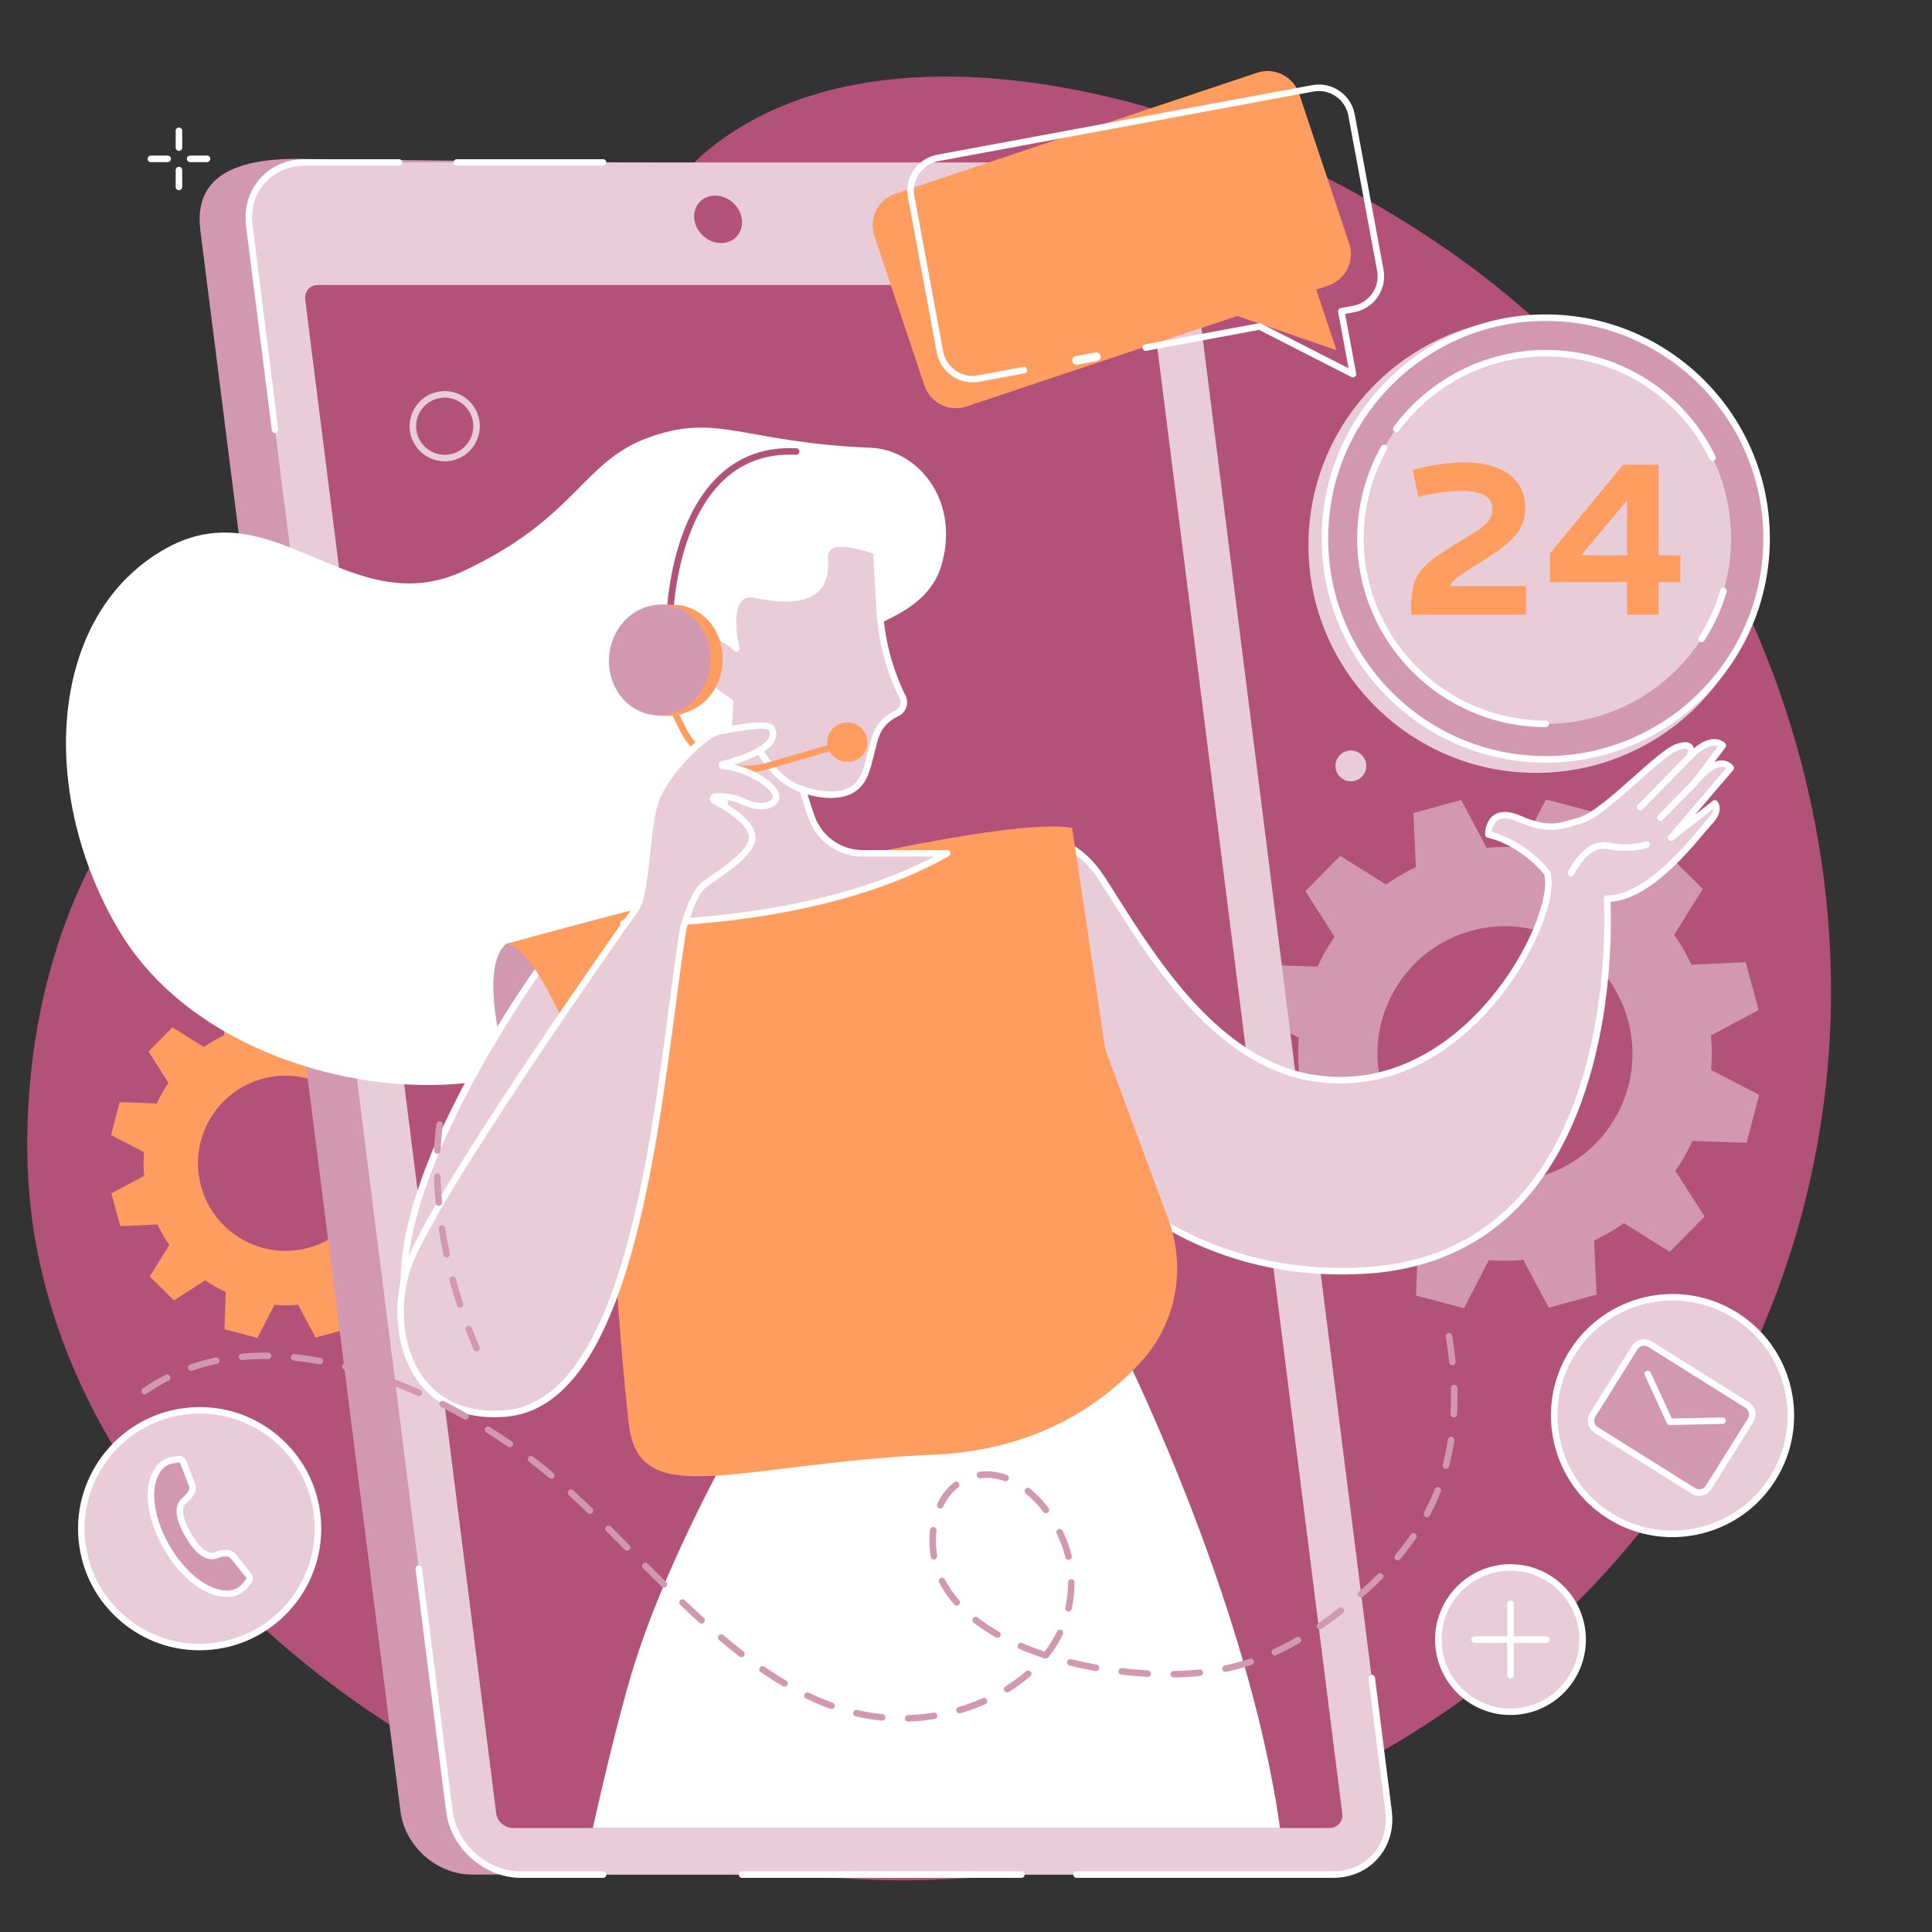 <svg xmlns="http://www.w3.org/2000/svg" xmlns:xlink="http://www.w3.org/1999/xlink" width="1080" zoomAndPan="magnify" viewBox="0 0 810 810" height="1080" preserveAspectRatio="xMidYMid meet" version="1.0"><rect x="0" y="0" width="810" height="810" fill="#333333" stroke="none"/><defs><clipPath id="911e76b157"><path d="M 27.375 179.23 L 396.984 179.23 L 396.984 455 L 27.375 455 Z M 27.375 179.23 " clip-rule="nonzero"/></clipPath><clipPath id="0812c9682a"><path d="M 562.75 760.266 L 540.316 582.48 L 678.957 541.328 L 750.824 217.34 C 722.125 40.633 479.148 119.48 475.758 119.48 L 133.316 119.48 C 129.926 119.48 127.527 122.227 127.953 125.617 L 22.363 167.75 L 22.363 439.477 L 143.445 566.254 L 188.773 607.598 L 208.035 760.266 C 208.461 763.656 211.559 766.402 214.945 766.402 L 557.387 766.402 C 560.777 766.402 563.176 763.656 562.75 760.266 Z M 562.75 760.266 " clip-rule="nonzero"/></clipPath><clipPath id="2beaef16dd"><path d="M 548.543 133 L 739.75 133 L 739.75 324.184 L 548.543 324.184 Z M 548.543 133 " clip-rule="nonzero"/></clipPath><clipPath id="ed14c461fd"><path d="M 562.75 760.266 L 540.316 582.48 L 678.957 541.328 L 750.824 217.34 C 722.125 40.633 479.148 119.48 475.758 119.48 L 133.316 119.48 C 129.926 119.48 127.527 122.227 127.953 125.617 L 22.363 167.75 L 22.363 439.477 L 143.445 566.254 L 188.773 607.598 L 208.035 760.266 C 208.461 763.656 211.559 766.402 214.945 766.402 L 557.387 766.402 C 560.777 766.402 563.176 763.656 562.75 760.266 Z M 562.75 760.266 " clip-rule="nonzero"/></clipPath><clipPath id="8ab5adcc96"><path d="M 555.152 133 L 740.988 133 L 740.988 318.398 L 555.152 318.398 Z M 555.152 133 " clip-rule="nonzero"/></clipPath><clipPath id="9662567545"><path d="M 562.75 760.266 L 540.316 582.48 L 678.957 541.328 L 750.824 217.34 C 722.125 40.633 479.148 119.48 475.758 119.48 L 133.316 119.48 C 129.926 119.48 127.527 122.227 127.953 125.617 L 22.363 167.75 L 22.363 439.477 L 143.445 566.254 L 188.773 607.598 L 208.035 760.266 C 208.461 763.656 211.559 766.402 214.945 766.402 L 557.387 766.402 C 560.777 766.402 563.176 763.656 562.75 760.266 Z M 562.75 760.266 " clip-rule="nonzero"/></clipPath><clipPath id="009030b2c3"><path d="M 554 131.738 L 742.227 131.738 L 742.227 320 L 554 320 Z M 554 131.738 " clip-rule="nonzero"/></clipPath><clipPath id="072b63c47a"><path d="M 562.75 760.266 L 540.316 582.48 L 678.957 541.328 L 750.824 217.34 C 722.125 40.633 479.148 119.48 475.758 119.48 L 133.316 119.48 C 129.926 119.48 127.527 122.227 127.953 125.617 L 22.363 167.75 L 22.363 439.477 L 143.445 566.254 L 188.773 607.598 L 208.035 760.266 C 208.461 763.656 211.559 766.402 214.945 766.402 L 557.387 766.402 C 560.777 766.402 563.176 763.656 562.75 760.266 Z M 562.75 760.266 " clip-rule="nonzero"/></clipPath><clipPath id="b89a85cc56"><path d="M 570.02 148 L 726 148 L 726 303.535 L 570.02 303.535 Z M 570.02 148 " clip-rule="nonzero"/></clipPath><clipPath id="f1f6a8719c"><path d="M 562.75 760.266 L 540.316 582.48 L 678.957 541.328 L 750.824 217.34 C 722.125 40.633 479.148 119.48 475.758 119.48 L 133.316 119.48 C 129.926 119.48 127.527 122.227 127.953 125.617 L 22.363 167.75 L 22.363 439.477 L 143.445 566.254 L 188.773 607.598 L 208.035 760.266 C 208.461 763.656 211.559 766.402 214.945 766.402 L 557.387 766.402 C 560.777 766.402 563.176 763.656 562.75 760.266 Z M 562.75 760.266 " clip-rule="nonzero"/></clipPath><clipPath id="00f7cd34db"><path d="M 712 246.129 L 724 246.129 L 724 269.258 L 712 269.258 Z M 712 246.129 " clip-rule="nonzero"/></clipPath><clipPath id="1acbd3b242"><path d="M 562.75 760.266 L 540.316 582.48 L 678.957 541.328 L 750.824 217.34 C 722.125 40.633 479.148 119.48 475.758 119.48 L 133.316 119.48 C 129.926 119.48 127.527 122.227 127.953 125.617 L 22.363 167.75 L 22.363 439.477 L 143.445 566.254 L 188.773 607.598 L 208.035 760.266 C 208.461 763.656 211.559 766.402 214.945 766.402 L 557.387 766.402 C 560.777 766.402 563.176 763.656 562.75 760.266 Z M 562.75 760.266 " clip-rule="nonzero"/></clipPath><clipPath id="22c2475ae4"><path d="M 583.645 146.605 L 719.512 146.605 L 719.512 193.27 L 583.645 193.27 Z M 583.645 146.605 " clip-rule="nonzero"/></clipPath><clipPath id="8398f5fe97"><path d="M 562.75 760.266 L 540.316 582.48 L 678.957 541.328 L 750.824 217.34 C 722.125 40.633 479.148 119.48 475.758 119.48 L 133.316 119.48 C 129.926 119.48 127.527 122.227 127.953 125.617 L 22.363 167.75 L 22.363 439.477 L 143.445 566.254 L 188.773 607.598 L 208.035 760.266 C 208.461 763.656 211.559 766.402 214.945 766.402 L 557.387 766.402 C 560.777 766.402 563.176 763.656 562.75 760.266 Z M 562.75 760.266 " clip-rule="nonzero"/></clipPath><clipPath id="080223281b"><path d="M 568.781 186.25 L 649.723 186.25 L 649.723 305 L 568.781 305 Z M 568.781 186.25 " clip-rule="nonzero"/></clipPath><clipPath id="36681f9c24"><path d="M 562.75 760.266 L 540.316 582.48 L 678.957 541.328 L 750.824 217.34 C 722.125 40.633 479.148 119.48 475.758 119.48 L 133.316 119.48 C 129.926 119.48 127.527 122.227 127.953 125.617 L 22.363 167.75 L 22.363 439.477 L 143.445 566.254 L 188.773 607.598 L 208.035 760.266 C 208.461 763.656 211.559 766.402 214.945 766.402 L 557.387 766.402 C 560.777 766.402 563.176 763.656 562.75 760.266 Z M 562.75 760.266 " clip-rule="nonzero"/></clipPath><clipPath id="58e5bf3ee6"><path d="M 591.492 193.684 L 639.809 193.684 L 639.809 258 L 591.492 258 Z M 591.492 193.684 " clip-rule="nonzero"/></clipPath><clipPath id="5af6e452a4"><path d="M 562.75 760.266 L 540.316 582.48 L 678.957 541.328 L 750.824 217.34 C 722.125 40.633 479.148 119.48 475.758 119.48 L 133.316 119.48 C 129.926 119.48 127.527 122.227 127.953 125.617 L 22.363 167.75 L 22.363 439.477 L 143.445 566.254 L 188.773 607.598 L 208.035 760.266 C 208.461 763.656 211.559 766.402 214.945 766.402 L 557.387 766.402 C 560.777 766.402 563.176 763.656 562.75 760.266 Z M 562.75 760.266 " clip-rule="nonzero"/></clipPath><clipPath id="bef133db3f"><path d="M 649.723 194.508 L 704.648 194.508 L 704.648 258 L 649.723 258 Z M 649.723 194.508 " clip-rule="nonzero"/></clipPath><clipPath id="8b2b90261e"><path d="M 562.75 760.266 L 540.316 582.48 L 678.957 541.328 L 750.824 217.34 C 722.125 40.633 479.148 119.48 475.758 119.48 L 133.316 119.48 C 129.926 119.48 127.527 122.227 127.953 125.617 L 22.363 167.75 L 22.363 439.477 L 143.445 566.254 L 188.773 607.598 L 208.035 760.266 C 208.461 763.656 211.559 766.402 214.945 766.402 L 557.387 766.402 C 560.777 766.402 563.176 763.656 562.75 760.266 Z M 562.75 760.266 " clip-rule="nonzero"/></clipPath><clipPath id="aa6d83c9f7"><path d="M 245.422 567.422 L 538 567.422 L 538 766.473 L 245.422 766.473 Z M 245.422 567.422 " clip-rule="nonzero"/></clipPath><clipPath id="5dd46cd266"><path d="M 562.75 760.266 L 540.316 582.48 L 678.957 541.328 L 750.824 217.34 C 722.125 40.633 479.148 119.48 475.758 119.48 L 133.316 119.48 C 129.926 119.48 127.527 122.227 127.953 125.617 L 22.363 167.75 L 22.363 439.477 L 143.445 566.254 L 188.773 607.598 L 208.035 760.266 C 208.461 763.656 211.559 766.402 214.945 766.402 L 557.387 766.402 C 560.777 766.402 563.176 763.656 562.75 760.266 Z M 562.75 760.266 " clip-rule="nonzero"/></clipPath><clipPath id="e7e984e89f"><path d="M 206.605 395.211 L 262.355 395.211 L 262.355 486.48 L 206.605 486.48 Z M 206.605 395.211 " clip-rule="nonzero"/></clipPath><clipPath id="2c78d0938e"><path d="M 562.75 760.266 L 540.316 582.48 L 678.957 541.328 L 750.824 217.34 C 722.125 40.633 479.148 119.48 475.758 119.48 L 133.316 119.48 C 129.926 119.48 127.527 122.227 127.953 125.617 L 22.363 167.75 L 22.363 439.477 L 143.445 566.254 L 188.773 607.598 L 208.035 760.266 C 208.461 763.656 211.559 766.402 214.945 766.402 L 557.387 766.402 C 560.777 766.402 563.176 763.656 562.75 760.266 Z M 562.75 760.266 " clip-rule="nonzero"/></clipPath><clipPath id="0779e8d22d"><path d="M 435.805 311 L 725.707 311 L 725.707 533 L 435.805 533 Z M 435.805 311 " clip-rule="nonzero"/></clipPath><clipPath id="ebe4987605"><path d="M 562.75 760.266 L 540.316 582.48 L 678.957 541.328 L 750.824 217.34 C 722.125 40.633 479.148 119.48 475.758 119.48 L 133.316 119.48 C 129.926 119.48 127.527 122.227 127.953 125.617 L 22.363 167.75 L 22.363 439.477 L 143.445 566.254 L 188.773 607.598 L 208.035 760.266 C 208.461 763.656 211.559 766.402 214.945 766.402 L 557.387 766.402 C 560.777 766.402 563.176 763.656 562.75 760.266 Z M 562.75 760.266 " clip-rule="nonzero"/></clipPath><clipPath id="23da1858fd"><path d="M 434.562 309.727 L 727 309.727 L 727 534.383 L 434.562 534.383 Z M 434.562 309.727 " clip-rule="nonzero"/></clipPath><clipPath id="c3c2c0c5b9"><path d="M 562.75 760.266 L 540.316 582.48 L 678.957 541.328 L 750.824 217.34 C 722.125 40.633 479.148 119.48 475.758 119.48 L 133.316 119.48 C 129.926 119.48 127.527 122.227 127.953 125.617 L 22.363 167.75 L 22.363 439.477 L 143.445 566.254 L 188.773 607.598 L 208.035 760.266 C 208.461 763.656 211.559 766.402 214.945 766.402 L 557.387 766.402 C 560.777 766.402 563.176 763.656 562.75 760.266 Z M 562.75 760.266 " clip-rule="nonzero"/></clipPath><clipPath id="bf2f04068c"><path d="M 686.062 315.508 L 710 315.508 L 710 339.875 L 686.062 339.875 Z M 686.062 315.508 " clip-rule="nonzero"/></clipPath><clipPath id="b8355ff2d7"><path d="M 562.75 760.266 L 540.316 582.48 L 678.957 541.328 L 750.824 217.34 C 722.125 40.633 479.148 119.48 475.758 119.48 L 133.316 119.48 C 129.926 119.48 127.527 122.227 127.953 125.617 L 22.363 167.75 L 22.363 439.477 L 143.445 566.254 L 188.773 607.598 L 208.035 760.266 C 208.461 763.656 211.559 766.402 214.945 766.402 L 557.387 766.402 C 560.777 766.402 563.176 763.656 562.75 760.266 Z M 562.75 760.266 " clip-rule="nonzero"/></clipPath><clipPath id="86b9dc138d"><path d="M 694.734 326.66 L 712 326.66 L 712 344.418 L 694.734 344.418 Z M 694.734 326.66 " clip-rule="nonzero"/></clipPath><clipPath id="3203801493"><path d="M 562.75 760.266 L 540.316 582.48 L 678.957 541.328 L 750.824 217.34 C 722.125 40.633 479.148 119.48 475.758 119.48 L 133.316 119.48 C 129.926 119.48 127.527 122.227 127.953 125.617 L 22.363 167.75 L 22.363 439.477 L 143.445 566.254 L 188.773 607.598 L 208.035 760.266 C 208.461 763.656 211.559 766.402 214.945 766.402 L 557.387 766.402 C 560.777 766.402 563.176 763.656 562.75 760.266 Z M 562.75 760.266 " clip-rule="nonzero"/></clipPath><clipPath id="3657830bfc"><path d="M 657.156 352.676 L 691.844 352.676 L 691.844 367.543 L 657.156 367.543 Z M 657.156 352.676 " clip-rule="nonzero"/></clipPath><clipPath id="4f51728153"><path d="M 562.75 760.266 L 540.316 582.48 L 678.957 541.328 L 750.824 217.34 C 722.125 40.633 479.148 119.48 475.758 119.48 L 133.316 119.48 C 129.926 119.48 127.527 122.227 127.953 125.617 L 22.363 167.75 L 22.363 439.477 L 143.445 566.254 L 188.773 607.598 L 208.035 760.266 C 208.461 763.656 211.559 766.402 214.945 766.402 L 557.387 766.402 C 560.777 766.402 563.176 763.656 562.75 760.266 Z M 562.75 760.266 " clip-rule="nonzero"/></clipPath><clipPath id="89ccecb94d"><path d="M 169.023 404.297 L 258.637 404.297 L 258.637 577.746 L 169.023 577.746 Z M 169.023 404.297 " clip-rule="nonzero"/></clipPath><clipPath id="1e0299972b"><path d="M 562.75 760.266 L 540.316 582.48 L 678.957 541.328 L 750.824 217.34 C 722.125 40.633 479.148 119.48 475.758 119.48 L 133.316 119.48 C 129.926 119.48 127.527 122.227 127.953 125.617 L 22.363 167.75 L 22.363 439.477 L 143.445 566.254 L 188.773 607.598 L 208.035 760.266 C 208.461 763.656 211.559 766.402 214.945 766.402 L 557.387 766.402 C 560.777 766.402 563.176 763.656 562.75 760.266 Z M 562.75 760.266 " clip-rule="nonzero"/></clipPath><clipPath id="c1aeef307d"><path d="M 167.785 402 L 260.289 402 L 260.289 579.398 L 167.785 579.398 Z M 167.785 402 " clip-rule="nonzero"/></clipPath><clipPath id="36e26e7db2"><path d="M 562.75 760.266 L 540.316 582.48 L 678.957 541.328 L 750.824 217.34 C 722.125 40.633 479.148 119.48 475.758 119.48 L 133.316 119.48 C 129.926 119.48 127.527 122.227 127.953 125.617 L 22.363 167.75 L 22.363 439.477 L 143.445 566.254 L 188.773 607.598 L 208.035 760.266 C 208.461 763.656 211.559 766.402 214.945 766.402 L 557.387 766.402 C 560.777 766.402 563.176 763.656 562.75 760.266 Z M 562.75 760.266 " clip-rule="nonzero"/></clipPath><clipPath id="92ad5ebb6a"><path d="M 212 346.48 L 493.617 346.48 L 493.617 619 L 212 619 Z M 212 346.48 " clip-rule="nonzero"/></clipPath><clipPath id="d250f8ad02"><path d="M 562.75 760.266 L 540.316 582.48 L 678.957 541.328 L 750.824 217.34 C 722.125 40.633 479.148 119.48 475.758 119.48 L 133.316 119.48 C 129.926 119.48 127.527 122.227 127.953 125.617 L 22.363 167.75 L 22.363 439.477 L 143.445 566.254 L 188.773 607.598 L 208.035 760.266 C 208.461 763.656 211.559 766.402 214.945 766.402 L 557.387 766.402 C 560.777 766.402 563.176 763.656 562.75 760.266 Z M 562.75 760.266 " clip-rule="nonzero"/></clipPath><clipPath id="6de01ab696"><path d="M 261.117 227.547 L 397.398 227.547 L 397.398 387.367 L 261.117 387.367 Z M 261.117 227.547 " clip-rule="nonzero"/></clipPath><clipPath id="a20b5a4bac"><path d="M 562.75 760.266 L 540.316 582.48 L 678.957 541.328 L 750.824 217.34 C 722.125 40.633 479.148 119.48 475.758 119.48 L 133.316 119.48 C 129.926 119.48 127.527 122.227 127.953 125.617 L 22.363 167.75 L 22.363 439.477 L 143.445 566.254 L 188.773 607.598 L 208.035 760.266 C 208.461 763.656 211.559 766.402 214.945 766.402 L 557.387 766.402 C 560.777 766.402 563.176 763.656 562.75 760.266 Z M 562.75 760.266 " clip-rule="nonzero"/></clipPath><clipPath id="2fe1ae2949"><path d="M 259.879 226.309 L 398.637 226.309 L 398.637 388.605 L 259.879 388.605 Z M 259.879 226.309 " clip-rule="nonzero"/></clipPath><clipPath id="e6a5aff5d1"><path d="M 562.75 760.266 L 540.316 582.48 L 678.957 541.328 L 750.824 217.34 C 722.125 40.633 479.148 119.48 475.758 119.48 L 133.316 119.48 C 129.926 119.48 127.527 122.227 127.953 125.617 L 22.363 167.75 L 22.363 439.477 L 143.445 566.254 L 188.773 607.598 L 208.035 760.266 C 208.461 763.656 211.559 766.402 214.945 766.402 L 557.387 766.402 C 560.777 766.402 563.176 763.656 562.75 760.266 Z M 562.75 760.266 " clip-rule="nonzero"/></clipPath><clipPath id="2c6a366eb8"><path d="M 312.738 304 L 337.93 304 L 337.93 332.441 L 312.738 332.441 Z M 312.738 304 " clip-rule="nonzero"/></clipPath><clipPath id="210fa86bce"><path d="M 562.75 760.266 L 540.316 582.48 L 678.957 541.328 L 750.824 217.34 C 722.125 40.633 479.148 119.48 475.758 119.48 L 133.316 119.48 C 129.926 119.48 127.527 122.227 127.953 125.617 L 22.363 167.75 L 22.363 439.477 L 143.445 566.254 L 188.773 607.598 L 208.035 760.266 C 208.461 763.656 211.559 766.402 214.945 766.402 L 557.387 766.402 C 560.777 766.402 563.176 763.656 562.75 760.266 Z M 562.75 760.266 " clip-rule="nonzero"/></clipPath><clipPath id="9fe00c083d"><path d="M 278.047 290.73 L 353.621 290.73 L 353.621 323.77 L 278.047 323.77 Z M 278.047 290.73 " clip-rule="nonzero"/></clipPath><clipPath id="6a1f6e8fda"><path d="M 562.75 760.266 L 540.316 582.48 L 678.957 541.328 L 750.824 217.34 C 722.125 40.633 479.148 119.48 475.758 119.48 L 133.316 119.48 C 129.926 119.48 127.527 122.227 127.953 125.617 L 22.363 167.75 L 22.363 439.477 L 143.445 566.254 L 188.773 607.598 L 208.035 760.266 C 208.461 763.656 211.559 766.402 214.945 766.402 L 557.387 766.402 C 560.777 766.402 563.176 763.656 562.75 760.266 Z M 562.75 760.266 " clip-rule="nonzero"/></clipPath><clipPath id="2085b24182"><path d="M 279.289 187.488 L 335.449 187.488 L 335.449 260 L 279.289 260 Z M 279.289 187.488 " clip-rule="nonzero"/></clipPath><clipPath id="619c4fe917"><path d="M 562.75 760.266 L 540.316 582.48 L 678.957 541.328 L 750.824 217.34 C 722.125 40.633 479.148 119.48 475.758 119.48 L 133.316 119.48 C 129.926 119.48 127.527 122.227 127.953 125.617 L 22.363 167.75 L 22.363 439.477 L 143.445 566.254 L 188.773 607.598 L 208.035 760.266 C 208.461 763.656 211.559 766.402 214.945 766.402 L 557.387 766.402 C 560.777 766.402 563.176 763.656 562.75 760.266 Z M 562.75 760.266 " clip-rule="nonzero"/></clipPath><clipPath id="19bbdc2918"><path d="M 346.602 302.707 L 363.945 302.707 L 363.945 319.641 L 346.602 319.641 Z M 346.602 302.707 " clip-rule="nonzero"/></clipPath><clipPath id="27853bcf19"><path d="M 562.75 760.266 L 540.316 582.48 L 678.957 541.328 L 750.824 217.34 C 722.125 40.633 479.148 119.48 475.758 119.48 L 133.316 119.48 C 129.926 119.48 127.527 122.227 127.953 125.617 L 22.363 167.75 L 22.363 439.477 L 143.445 566.254 L 188.773 607.598 L 208.035 760.266 C 208.461 763.656 211.559 766.402 214.945 766.402 L 557.387 766.402 C 560.777 766.402 563.176 763.656 562.75 760.266 Z M 562.75 760.266 " clip-rule="nonzero"/></clipPath><clipPath id="f194d543b3"><path d="M 260.289 253.152 L 303 253.152 L 303 300.23 L 260.289 300.23 Z M 260.289 253.152 " clip-rule="nonzero"/></clipPath><clipPath id="4ce6cf8a10"><path d="M 562.75 760.266 L 540.316 582.48 L 678.957 541.328 L 750.824 217.34 C 722.125 40.633 479.148 119.48 475.758 119.48 L 133.316 119.48 C 129.926 119.48 127.527 122.227 127.953 125.617 L 22.363 167.75 L 22.363 439.477 L 143.445 566.254 L 188.773 607.598 L 208.035 760.266 C 208.461 763.656 211.559 766.402 214.945 766.402 L 557.387 766.402 C 560.777 766.402 563.176 763.656 562.75 760.266 Z M 562.75 760.266 " clip-rule="nonzero"/></clipPath><clipPath id="a2f14f1a68"><path d="M 255 253.152 L 298 253.152 L 298 300 L 255 300 Z M 255 253.152 " clip-rule="nonzero"/></clipPath><clipPath id="5a2725bf58"><path d="M 562.75 760.266 L 540.316 582.48 L 678.957 541.328 L 750.824 217.34 C 722.125 40.633 479.148 119.48 475.758 119.48 L 133.316 119.48 C 129.926 119.48 127.527 122.227 127.953 125.617 L 22.363 167.75 L 22.363 439.477 L 143.445 566.254 L 188.773 607.598 L 208.035 760.266 C 208.461 763.656 211.559 766.402 214.945 766.402 L 557.387 766.402 C 560.777 766.402 563.176 763.656 562.75 760.266 Z M 562.75 760.266 " clip-rule="nonzero"/></clipPath><clipPath id="f860a48873"><path d="M 167.785 304 L 325.539 304 L 325.539 593 L 167.785 593 Z M 167.785 304 " clip-rule="nonzero"/></clipPath><clipPath id="1e095b616f"><path d="M 562.75 760.266 L 540.316 582.48 L 678.957 541.328 L 750.824 217.34 C 722.125 40.633 479.148 119.48 475.758 119.48 L 133.316 119.48 C 129.926 119.48 127.527 122.227 127.953 125.617 L 22.363 167.75 L 22.363 439.477 L 143.445 566.254 L 188.773 607.598 L 208.035 760.266 C 208.461 763.656 211.559 766.402 214.945 766.402 L 557.387 766.402 C 560.777 766.402 563.176 763.656 562.75 760.266 Z M 562.75 760.266 " clip-rule="nonzero"/></clipPath><clipPath id="947527f053"><path d="M 166.547 302.707 L 326.777 302.707 L 326.777 594.266 L 166.547 594.266 Z M 166.547 302.707 " clip-rule="nonzero"/></clipPath><clipPath id="aa433bd036"><path d="M 562.75 760.266 L 540.316 582.48 L 678.957 541.328 L 750.824 217.34 C 722.125 40.633 479.148 119.48 475.758 119.48 L 133.316 119.48 C 129.926 119.48 127.527 122.227 127.953 125.617 L 22.363 167.75 L 22.363 439.477 L 143.445 566.254 L 188.773 607.598 L 208.035 760.266 C 208.461 763.656 211.559 766.402 214.945 766.402 L 557.387 766.402 C 560.777 766.402 563.176 763.656 562.75 760.266 Z M 562.75 760.266 " clip-rule="nonzero"/></clipPath></defs><path fill="#b25279" d="M 194.539 223.094 C 273.645 143.477 250.996 93.578 305.125 56.715 C 388.41 0 543.848 48.797 635.559 126.812 C 747.883 222.367 805.828 396.832 739.816 554.664 C 669.512 722.758 484.535 810.008 319.48 783.715 C 172.09 760.234 27.199 644.07 12.68 504.746 C 11.105 489.645 4.16 408.012 52.883 337.629 C 93.152 279.461 131.832 286.203 194.539 223.094 " fill-opacity="1" fill-rule="nonzero"/><path fill="#ff9d60" d="M 129.398 523.125 C 109.848 528.484 89.66 516.965 84.309 497.402 C 78.953 477.84 90.465 457.637 110.012 452.281 C 129.562 446.926 149.75 458.438 155.105 478.004 C 160.457 497.566 148.949 517.77 129.398 523.125 Z M 192.723 475.094 L 188.957 461.332 L 173.402 462.039 C 171.961 459.008 170.289 456.137 168.402 453.449 L 176.641 440.246 L 166.504 430.215 L 153.383 438.613 C 150.648 436.738 147.766 435.094 144.766 433.691 L 145.301 418.117 L 131.512 414.504 L 124.352 428.316 C 121.082 428.059 117.758 428.09 114.422 428.391 L 107.105 414.637 L 93.355 418.398 L 94.059 433.969 C 91.031 435.41 88.16 437.082 85.477 438.973 L 72.281 430.727 L 62.258 440.871 L 70.648 454.004 C 68.777 456.738 67.133 459.621 65.738 462.625 L 50.172 462.09 L 46.555 475.891 L 60.363 483.051 C 60.105 486.324 60.133 489.652 60.434 492.992 L 46.691 500.312 L 50.453 514.074 L 66.008 513.367 C 67.449 516.398 69.121 519.27 71.008 521.957 L 62.773 535.16 L 72.91 545.191 L 86.031 536.797 C 88.762 538.668 91.645 540.312 94.648 541.715 L 94.113 557.289 L 107.902 560.902 L 115.059 547.086 C 118.332 547.344 121.652 547.316 124.992 547.016 L 132.309 560.773 L 146.059 557.008 L 145.352 541.438 C 148.379 539.996 151.25 538.324 153.938 536.434 L 167.129 544.68 L 177.156 534.531 L 168.762 521.402 C 170.637 518.668 172.281 515.785 173.676 512.781 L 189.242 513.316 L 192.855 499.516 L 179.047 492.352 C 179.305 489.078 179.277 485.758 178.977 482.41 L 192.723 475.094 " fill-opacity="1" fill-rule="nonzero"/><path fill="#d198b0" d="M 645.082 493.426 C 616.605 501.227 587.195 484.453 579.398 455.953 C 571.605 427.453 588.371 398.023 616.852 390.227 C 645.324 382.422 674.73 399.195 682.535 427.691 C 690.328 456.191 673.562 485.621 645.082 493.426 Z M 737.328 423.449 L 731.844 403.41 L 709.188 404.438 C 707.086 400.023 704.652 395.84 701.906 391.926 L 713.906 372.691 L 699.141 358.078 L 680.02 370.309 C 676.043 367.582 671.844 365.184 667.465 363.148 L 668.25 340.461 L 648.16 335.188 L 637.734 355.316 C 632.969 354.941 628.133 354.984 623.266 355.426 L 612.609 335.383 L 592.578 340.875 L 593.609 363.551 C 589.195 365.652 585.012 368.086 581.102 370.836 L 561.887 358.828 L 547.281 373.609 L 559.508 392.73 C 556.777 396.715 554.387 400.914 552.348 405.297 L 529.672 404.512 L 524.41 424.617 L 544.523 435.047 C 544.152 439.82 544.191 444.66 544.625 449.531 L 524.605 460.195 L 530.086 480.238 L 552.746 479.211 C 554.848 483.621 557.277 487.809 560.031 491.719 L 548.035 510.953 L 562.793 525.566 L 581.906 513.336 C 585.887 516.066 590.086 518.465 594.465 520.5 L 593.684 543.188 L 613.773 548.457 L 624.199 528.328 C 628.965 528.707 633.801 528.668 638.668 528.227 L 649.324 548.262 L 669.355 542.773 L 668.324 520.098 C 672.738 517.996 676.914 515.562 680.832 512.812 L 700.047 524.82 L 714.652 510.043 L 702.426 490.914 C 705.156 486.934 707.551 482.73 709.586 478.352 L 732.258 479.133 L 737.523 459.031 L 717.414 448.598 C 717.785 443.828 717.746 438.988 717.309 434.117 L 737.328 423.449 " fill-opacity="1" fill-rule="nonzero"/><path fill="#d198b0" d="M 197.832 785.926 L 538.441 785.926 C 553.121 785.926 563.52 774.066 561.668 759.434 L 477.797 96.867 C 475.945 82.242 462.543 70.375 447.863 70.375 L 124.352 66.598 C 87.219 66.598 82.18 82.242 84.031 96.867 L 167.898 759.434 C 169.75 774.066 183.152 785.926 197.832 785.926 " fill-opacity="1" fill-rule="nonzero"/><path fill="#e8cdd8" d="M 218.324 785.93 L 558.934 785.93 C 573.609 785.93 584.008 774.031 582.16 759.355 L 498.285 94.684 C 496.438 80 483.039 68.105 468.359 68.105 L 127.746 68.105 C 113.07 68.105 102.672 80 104.523 94.684 L 188.395 759.355 C 190.246 774.031 203.645 785.93 218.324 785.93 " fill-opacity="1" fill-rule="nonzero"/><path fill="#ffffff" d="M 115.309 181.527 C 114.629 181.527 114.043 181.027 113.957 180.332 L 103.168 94.852 C 102.219 87.32 104.281 80.238 108.977 74.914 C 113.625 69.645 120.289 66.738 127.746 66.738 L 167.277 66.738 C 168.031 66.738 168.645 67.352 168.645 68.109 C 168.645 68.859 168.031 69.473 167.277 69.473 L 127.746 69.473 C 121.086 69.473 115.148 72.047 111.027 76.719 C 106.859 81.449 105.031 87.766 105.883 94.512 L 116.668 179.992 C 116.762 180.742 116.23 181.422 115.48 181.516 C 115.422 181.527 115.367 181.527 115.309 181.527 " fill-opacity="1" fill-rule="nonzero"/><path fill="#ffffff" d="M 252.852 69.473 L 191.52 69.473 C 190.762 69.473 190.152 68.859 190.152 68.109 C 190.152 67.352 190.762 66.738 191.52 66.738 L 252.852 66.738 C 253.605 66.738 254.219 67.352 254.219 68.109 C 254.219 68.859 253.605 69.473 252.852 69.473 " fill-opacity="1" fill-rule="nonzero"/><path fill="#ffffff" d="M 558.934 787.293 L 451.352 787.293 C 450.594 787.293 449.984 786.684 449.984 785.926 C 449.984 785.172 450.594 784.562 451.352 784.562 L 558.934 784.562 C 565.594 784.562 571.531 781.988 575.656 777.312 C 579.828 772.586 581.652 766.266 580.801 759.523 L 573.758 703.703 C 573.668 702.957 574.199 702.277 574.945 702.184 C 575.695 702.082 576.379 702.617 576.473 703.367 L 583.516 759.18 C 584.465 766.715 582.406 773.797 577.707 779.121 C 573.062 784.391 566.395 787.293 558.934 787.293 " fill-opacity="1" fill-rule="nonzero"/><path fill="#ffffff" d="M 428.23 787.297 L 311.098 787.297 C 310.348 787.297 309.73 786.684 309.73 785.926 C 309.73 785.172 310.348 784.562 311.098 784.562 L 428.23 784.562 C 428.984 784.562 429.594 785.172 429.594 785.926 C 429.594 786.684 428.984 787.297 428.23 787.297 " fill-opacity="1" fill-rule="nonzero"/><path fill="#ffffff" d="M 252.852 787.297 L 218.324 787.297 C 203.004 787.297 188.973 774.836 187.039 759.523 L 174.207 657.812 C 174.109 657.066 174.641 656.379 175.391 656.289 C 176.133 656.195 176.82 656.723 176.918 657.469 L 189.75 759.18 C 191.516 773.176 204.336 784.562 218.324 784.562 L 252.852 784.562 C 253.605 784.562 254.219 785.172 254.219 785.926 C 254.219 786.684 253.605 787.297 252.852 787.297 " fill-opacity="1" fill-rule="nonzero"/><path fill="#b25279" d="M 562.75 760.266 L 482.672 125.617 C 482.246 122.227 479.148 119.48 475.758 119.48 L 133.316 119.48 C 129.926 119.48 127.527 122.227 127.953 125.617 L 208.035 760.266 C 208.465 763.656 211.559 766.402 214.945 766.402 L 557.387 766.402 C 560.781 766.402 563.18 763.656 562.75 760.266 " fill-opacity="1" fill-rule="nonzero"/><path fill="#b25279" d="M 302.32 101.906 C 307.82 101.906 311.715 97.449 311.02 91.949 C 310.328 86.453 305.305 81.992 299.809 81.992 C 294.309 81.992 290.414 86.453 291.105 91.949 C 291.801 97.449 296.824 101.906 302.32 101.906 " fill-opacity="1" fill-rule="nonzero"/><g clip-path="url(#911e76b157)"><g clip-path="url(#0812c9682a)"><path fill="#ffffff" d="M 365.035 187.719 C 384 188.484 402.156 208.496 395.07 235.766 C 389.273 258.035 364.508 260.617 351.441 270.715 C 309.168 303.367 285.336 420.836 225.57 446.562 C 177.887 467.086 85.789 450.246 50 390.285 C 15.973 333.27 19.465 257.523 69.902 229.75 C 115.242 204.789 147.102 261.734 194.707 239.227 C 241.641 217.035 243.934 193.898 271.324 183.656 C 300.723 172.664 311.289 185.559 365.035 187.719 " fill-opacity="1" fill-rule="nonzero"/></g></g><g clip-path="url(#2beaef16dd)"><g clip-path="url(#ed14c461fd)"><path fill="#e8cdd8" d="M 739.41 228.609 C 739.41 281.305 696.684 324.031 643.988 324.031 C 591.289 324.031 548.566 281.305 548.566 228.609 C 548.566 175.91 591.289 133.188 643.988 133.188 C 696.684 133.188 739.41 175.91 739.41 228.609 " fill-opacity="1" fill-rule="nonzero"/></g></g><g clip-path="url(#8ab5adcc96)"><g clip-path="url(#9662567545)"><path fill="#d198b0" d="M 740.652 225.777 C 740.652 276.91 699.199 318.363 648.062 318.363 C 596.93 318.363 555.48 276.91 555.48 225.777 C 555.48 174.645 596.93 133.188 648.062 133.188 C 699.199 133.188 740.652 174.645 740.652 225.777 " fill-opacity="1" fill-rule="nonzero"/></g></g><g clip-path="url(#009030b2c3)"><g clip-path="url(#072b63c47a)"><path fill="#ffffff" d="M 648.062 134.559 C 597.766 134.559 556.848 175.477 556.848 225.777 C 556.848 276.078 597.766 316.996 648.062 316.996 C 698.367 316.996 739.285 276.078 739.285 225.777 C 739.285 175.477 698.367 134.559 648.062 134.559 Z M 648.062 319.73 C 596.258 319.73 554.113 277.586 554.113 225.777 C 554.113 173.969 596.258 131.824 648.062 131.824 C 699.871 131.824 742.02 173.969 742.02 225.777 C 742.02 277.586 699.871 319.73 648.062 319.73 " fill-opacity="1" fill-rule="nonzero"/></g></g><g clip-path="url(#b89a85cc56)"><g clip-path="url(#f1f6a8719c)"><path fill="#e8cdd8" d="M 725.762 225.777 C 725.762 268.691 690.977 303.477 648.062 303.477 C 605.152 303.477 570.363 268.691 570.363 225.777 C 570.363 182.867 605.152 148.082 648.062 148.082 C 690.977 148.082 725.762 182.867 725.762 225.777 " fill-opacity="1" fill-rule="nonzero"/></g></g><g clip-path="url(#00f7cd34db)"><g clip-path="url(#1acbd3b242)"><path fill="#ffffff" d="M 713.387 269.234 C 713.133 269.234 712.875 269.168 712.648 269.016 C 712.012 268.609 711.828 267.762 712.238 267.125 C 716.203 260.992 719.246 254.344 721.301 247.363 C 721.52 246.637 722.277 246.227 723.004 246.441 C 723.723 246.648 724.141 247.41 723.926 248.137 C 721.797 255.367 718.633 262.254 714.535 268.609 C 714.277 269.016 713.84 269.234 713.387 269.234 " fill-opacity="1" fill-rule="nonzero"/></g></g><g clip-path="url(#22c2475ae4)"><g clip-path="url(#8398f5fe97)"><path fill="#ffffff" d="M 718.008 193.254 C 717.496 193.254 717.012 192.969 716.777 192.48 C 703.887 165.938 677.559 149.441 648.066 149.441 C 623.84 149.441 600.812 161.121 586.469 180.691 C 586.02 181.297 585.164 181.43 584.559 180.98 C 583.949 180.535 583.812 179.684 584.262 179.07 C 599.113 158.809 622.969 146.711 648.066 146.711 C 663.191 146.711 677.902 150.992 690.586 159.102 C 702.934 167 712.848 178.125 719.23 191.285 C 719.562 191.965 719.281 192.785 718.605 193.113 C 718.41 193.207 718.203 193.254 718.008 193.254 " fill-opacity="1" fill-rule="nonzero"/></g></g><g clip-path="url(#080223281b)"><g clip-path="url(#36681f9c24)"><path fill="#ffffff" d="M 648.062 304.844 C 604.465 304.844 568.996 269.379 568.996 225.777 C 568.996 212.238 572.48 198.871 579.066 187.137 C 579.434 186.48 580.273 186.246 580.93 186.609 C 581.586 186.984 581.824 187.816 581.453 188.473 C 575.09 199.805 571.73 212.703 571.73 225.777 C 571.73 267.867 605.973 302.113 648.062 302.113 C 648.82 302.113 649.43 302.727 649.43 303.477 C 649.43 304.234 648.82 304.844 648.062 304.844 " fill-opacity="1" fill-rule="nonzero"/></g></g><g clip-path="url(#58e5bf3ee6)"><g clip-path="url(#5af6e452a4)"><path fill="#ff9d60" d="M 591.652 257.699 L 591.652 254.055 C 591.652 238.715 597.793 235.84 615.043 225.199 C 622.812 220.406 625.684 218.008 625.684 213.598 C 625.684 208.422 621.852 205.836 612.266 205.836 C 607.086 205.836 600.855 206.793 594.629 208.23 L 592.328 197.113 C 599.418 194.906 607.953 193.855 613.895 193.855 C 630.668 193.855 639.488 201.422 639.488 213.023 C 639.488 221.938 634.027 227.117 623.863 233.73 C 615.906 238.906 608.715 242.742 607.859 245.711 L 639.777 245.711 L 639.777 257.699 L 591.652 257.699 " fill-opacity="1" fill-rule="nonzero"/></g></g><g clip-path="url(#bef133db3f)"><g clip-path="url(#8b2b90261e)"><path fill="#ff9d60" d="M 682.141 209.77 L 662.973 232.781 L 682.141 232.781 Z M 695.371 244.09 L 695.371 257.703 L 682.141 257.703 L 682.141 244.09 L 649.832 244.09 L 649.832 232.008 L 680.512 194.816 L 695.371 194.816 L 695.371 232.781 L 704.48 232.781 L 704.48 244.09 L 695.371 244.09 " fill-opacity="1" fill-rule="nonzero"/></g></g><g clip-path="url(#aa6d83c9f7)"><g clip-path="url(#5dd46cd266)"><path fill="#ffffff" d="M 245.691 779.398 C 245.691 779.398 256.023 730.84 264.941 701.141 C 279.324 653.23 310.812 599.008 310.812 599.008 L 471.473 567.566 C 471.473 567.566 526.973 678.898 537.832 775.84 C 537.832 775.84 493.086 807.742 435.965 812.785 C 397.984 816.141 318.742 783.137 245.691 779.398 " fill-opacity="1" fill-rule="nonzero"/></g></g><g clip-path="url(#e7e984e89f)"><g clip-path="url(#2c78d0938e)"><path fill="#d198b0" d="M 223.926 483 C 223.926 483 195.266 410.965 212.152 395.762 C 213.035 394.969 224.441 393.801 236.125 404.492 C 247.152 414.582 258.52 436.543 258.52 436.543 L 262.262 486.27 L 223.926 483 " fill-opacity="1" fill-rule="nonzero"/></g></g><g clip-path="url(#0779e8d22d)"><g clip-path="url(#ebe4987605)"><path fill="#e8cdd8" d="M 441.93 352.242 C 441.93 352.242 453.098 354.652 461.883 368.211 C 479.406 395.266 506.484 444.469 549.812 451.82 C 614.848 462.855 654.25 383.723 648.66 366 C 648.66 366 639.324 353.59 623.977 349.848 C 623.977 349.848 623.812 337.48 637.156 343.336 C 650.496 349.191 655.844 345.617 661.801 344.219 C 672.293 341.758 694.566 316.57 702.875 313.371 C 711.172 310.164 708.578 317.09 708.578 317.09 C 708.578 317.09 716.715 307.934 722.316 312.523 L 710.363 328.316 C 710.363 328.316 720.031 315.539 725.637 321.961 L 700.633 351.211 L 718.953 336.828 C 718.953 336.828 721.5 339.633 716.715 344.613 C 711.926 349.594 692.441 376.758 673.785 376.758 C 673.785 376.758 683.836 526.613 571.625 532.703 C 475.223 537.93 435.965 460.16 435.965 460.16 L 441.93 352.242 " fill-opacity="1" fill-rule="nonzero"/></g></g><g clip-path="url(#23da1858fd)"><g clip-path="url(#c3c2c0c5b9)"><path fill="#ffffff" d="M 437.344 459.859 C 438.723 462.438 448.676 480.324 468.621 497.434 C 488.367 514.379 522.262 534.012 571.551 531.336 C 598.812 529.859 621.074 519.586 637.719 500.789 C 677.23 456.195 672.473 377.641 672.422 376.855 C 672.395 376.477 672.523 376.105 672.785 375.828 C 673.043 375.551 673.406 375.395 673.785 375.395 C 688.957 375.395 705.461 355.766 712.508 347.387 C 713.879 345.754 714.961 344.465 715.723 343.672 C 717.695 341.621 718.223 340.102 718.258 339.109 L 701.469 352.289 C 700.914 352.727 700.125 352.672 699.637 352.164 C 699.156 351.656 699.129 350.859 699.586 350.328 L 723.727 322.082 C 723.129 321.684 722.469 321.5 721.738 321.527 C 717.938 321.66 713.023 327.062 711.449 329.141 C 711.449 329.148 711.449 329.148 711.441 329.148 C 710.992 329.742 710.141 329.859 709.535 329.406 C 709.066 329.047 708.887 328.441 709.059 327.906 C 709.102 327.758 709.176 327.621 709.27 327.492 L 720.305 312.914 C 715.836 311.176 709.66 317.926 709.594 317.996 C 709.16 318.488 708.43 318.598 707.871 318.266 C 707.305 317.926 707.066 317.227 707.297 316.609 C 707.578 315.844 707.762 314.516 707.363 314.117 C 707.289 314.043 706.531 313.418 703.359 314.648 C 699.949 315.961 693.645 321.57 686.973 327.508 C 677.816 335.66 668.34 344.086 662.113 345.547 C 661.16 345.773 660.223 346.055 659.227 346.355 C 654.051 347.91 648.188 349.668 636.605 344.594 C 632.746 342.898 629.828 342.668 627.941 343.918 C 626.148 345.102 625.594 347.461 625.414 348.812 C 640.391 352.922 649.371 364.664 649.754 365.18 C 649.84 365.305 649.922 365.441 649.961 365.59 C 653.07 375.453 643.695 401.172 625.277 422.32 C 614.328 434.883 592.512 454.234 562.055 454.234 C 558.043 454.234 553.883 453.902 549.574 453.172 C 509.734 446.41 483.383 404.719 465.945 377.133 C 464.117 374.246 462.383 371.504 460.734 368.957 C 454.266 358.961 446.465 355.25 443.195 354.062 Z M 562.531 534.32 C 517.219 534.32 485.645 515.664 466.75 499.43 C 444.93 480.684 434.84 460.977 434.742 460.777 C 434.637 460.566 434.586 460.328 434.602 460.086 L 440.562 352.168 C 440.586 351.77 440.781 351.402 441.102 351.156 C 441.414 350.918 441.824 350.824 442.219 350.91 C 442.695 351.016 454.043 353.594 463.027 367.469 C 464.684 370.023 466.422 372.781 468.254 375.672 C 485.434 402.848 511.395 443.922 550.031 450.477 C 585.719 456.531 611.199 434.309 623.219 420.523 C 641.785 399.211 649.762 374.961 647.422 366.637 C 646.207 365.109 637.316 354.508 623.645 351.172 C 623.043 351.031 622.613 350.488 622.605 349.863 C 622.598 349.633 622.57 344.195 626.434 341.641 C 629.145 339.844 632.938 339.996 637.699 342.086 C 648.359 346.77 653.488 345.23 658.441 343.734 C 659.426 343.441 660.453 343.129 661.488 342.895 C 667.039 341.586 676.664 333.02 685.156 325.465 C 692.32 319.094 698.504 313.59 702.371 312.094 C 705.688 310.82 707.945 310.848 709.285 312.172 C 709.742 312.625 710.008 313.156 710.16 313.711 C 713.32 311.098 718.746 307.84 723.176 311.469 C 723.742 311.938 723.84 312.766 723.402 313.352 L 718.789 319.453 C 719.727 319.07 720.688 318.828 721.637 318.793 C 723.57 318.73 725.305 319.512 726.66 321.059 C 727.105 321.574 727.109 322.332 726.668 322.848 L 710.605 341.645 L 718.105 335.754 C 718.672 335.312 719.484 335.383 719.961 335.91 C 720.102 336.062 723.301 339.734 717.691 345.57 C 716.996 346.293 715.938 347.547 714.602 349.141 C 706.918 358.277 691.184 376.996 675.219 378.082 C 675.434 383.078 675.883 400.797 672.758 422.34 C 669.34 445.82 660.848 478.809 639.773 502.594 C 622.629 521.961 599.719 532.547 571.699 534.066 C 568.586 534.234 565.527 534.32 562.531 534.32 " fill-opacity="1" fill-rule="nonzero"/></g></g><g clip-path="url(#bf2f04068c)"><g clip-path="url(#b8355ff2d7)"><path fill="#ffffff" d="M 687.609 339.828 C 687.266 339.828 686.918 339.695 686.656 339.434 C 686.117 338.902 686.105 338.039 686.637 337.5 L 707.594 316.133 C 708.121 315.594 708.992 315.59 709.531 316.109 C 710.07 316.641 710.078 317.508 709.551 318.047 L 688.586 339.418 C 688.316 339.688 687.965 339.828 687.609 339.828 " fill-opacity="1" fill-rule="nonzero"/></g></g><g clip-path="url(#86b9dc138d)"><g clip-path="url(#3203801493)"><path fill="#ffffff" d="M 696.148 344.148 C 695.797 344.148 695.453 344.016 695.191 343.758 C 694.648 343.227 694.648 342.355 695.172 341.824 L 709.391 327.355 C 709.922 326.816 710.785 326.812 711.32 327.344 C 711.859 327.871 711.871 328.73 711.34 329.277 L 697.121 343.742 C 696.852 344.016 696.5 344.148 696.148 344.148 " fill-opacity="1" fill-rule="nonzero"/></g></g><g clip-path="url(#3657830bfc)"><g clip-path="url(#4f51728153)"><path fill="#ffffff" d="M 658.75 367.41 C 658.566 367.41 658.371 367.371 658.188 367.289 C 657.5 366.973 657.199 366.172 657.512 365.48 C 657.77 364.895 664.102 351.156 674.523 353.289 C 683.441 355.117 689.824 352.828 689.891 352.801 C 690.605 352.543 691.383 352.906 691.645 353.609 C 691.902 354.32 691.547 355.102 690.844 355.367 C 690.555 355.473 683.711 357.961 673.969 355.965 C 665.676 354.266 660.051 366.488 660 366.609 C 659.77 367.113 659.27 367.41 658.75 367.41 " fill-opacity="1" fill-rule="nonzero"/></g></g><g clip-path="url(#89ccecb94d)"><g clip-path="url(#1e0299972b)"><path fill="#e8cdd8" d="M 227.367 404.332 C 227.367 404.332 169.195 484.062 169.344 537.039 C 169.492 590.016 212.152 576.02 212.152 576.02 L 258.52 436.543 L 227.367 404.332 " fill-opacity="1" fill-rule="nonzero"/></g></g><g clip-path="url(#c1aeef307d)"><g clip-path="url(#36e26e7db2)"><path fill="#ffffff" d="M 227.527 406.461 C 220.02 417.074 170.574 488.816 170.711 537.035 C 170.758 553.707 175.062 565.258 183.5 571.367 C 193.992 578.953 207.938 575.762 211.082 574.906 L 256.961 436.895 Z M 200.371 579.082 C 194.688 579.082 187.879 577.898 181.918 573.59 C 172.715 566.945 168.027 554.648 167.977 537.043 C 167.828 484.223 223.879 406.797 226.266 403.523 L 227.223 402.219 L 260.074 436.188 L 259.816 436.973 L 213.23 577.102 L 212.578 577.316 C 212.191 577.445 207.055 579.082 200.371 579.082 " fill-opacity="1" fill-rule="nonzero"/></g></g><g clip-path="url(#92ad5ebb6a)"><g clip-path="url(#d250f8ad02)"><path fill="#ff9d60" d="M 212.152 395.762 C 212.152 395.762 409.586 340.422 449.488 347.078 L 463.449 440.102 L 489.848 511.27 C 497.438 531.723 493.145 554.805 478.422 570.906 C 461.969 588.902 434.613 607.926 391.762 609.859 C 308.566 613.602 268.098 634.109 263.688 597.344 C 259.277 560.578 254.031 472.395 254.031 472.395 C 240.734 437.305 224.551 396.773 212.152 395.762 " fill-opacity="1" fill-rule="nonzero"/></g></g><g clip-path="url(#6de01ab696)"><g clip-path="url(#a20b5a4bac)"><path fill="#e8cdd8" d="M 340.156 342.348 C 338.965 338.871 337.703 335.008 336.484 330.977 C 344.375 333.805 352.516 333.945 357.195 331.09 C 362.965 327.574 363.746 321.117 365.777 313.355 C 366.629 310.109 367.359 306.336 370.555 302.922 C 372.246 301.113 374.191 299.879 376.059 299.023 C 378.367 297.973 379.492 295.34 378.742 292.926 L 378.051 291.496 C 372.672 280.273 369.527 268.105 368.816 255.672 L 367.414 231.137 C 353.766 226.434 348.926 227.562 347.191 229.77 C 346.562 230.586 345.594 231.148 345.812 234.926 C 346.883 253.156 330.395 252.035 316.516 249.316 C 302.637 246.594 308.629 271.812 308.629 271.812 C 308.629 271.812 299.605 261.207 290.578 271.199 C 284.105 278.359 297.828 288.965 306.133 294.395 L 303.129 347.379 C 302.348 361.324 293.676 373.598 280.797 379.008 L 261.352 387.172 C 261.352 387.172 341.512 389.445 397.105 357.762 L 361.695 357.762 C 351.953 357.762 343.309 351.562 340.156 342.348 " fill-opacity="1" fill-rule="nonzero"/></g></g><g clip-path="url(#2fe1ae2949)"><g clip-path="url(#e6a5aff5d1)"><path fill="#ffffff" d="M 298.953 268.281 C 296.367 268.281 293.887 269.57 291.586 272.117 C 290.535 273.281 290.113 274.578 290.309 276.066 C 290.871 280.465 296.91 286.73 306.879 293.254 C 307.285 293.52 307.52 293.988 307.488 294.473 L 304.496 347.453 C 303.684 361.816 294.59 374.699 281.324 380.27 L 268.133 385.809 C 287.867 385.52 346.906 382.609 391.754 359.125 L 361.695 359.125 C 351.379 359.125 342.199 352.559 338.855 342.789 C 337.516 338.852 336.27 335.012 335.172 331.371 C 335.023 330.879 335.164 330.344 335.543 329.988 C 335.914 329.633 336.453 329.52 336.941 329.691 C 344.566 332.426 352.234 332.516 356.48 329.93 C 360.957 327.195 362.145 322.355 363.645 316.227 C 363.902 315.184 364.168 314.113 364.457 313.008 L 364.684 312.133 C 365.492 308.949 366.41 305.348 369.555 301.992 C 371.172 300.254 373.176 298.84 375.496 297.781 C 377.125 297.039 377.961 295.172 377.453 293.422 L 376.816 292.094 C 371.328 280.648 368.176 268.426 367.453 255.758 L 366.102 232.133 C 353.016 227.75 349.312 229.281 348.27 230.617 C 348.18 230.734 348.086 230.844 347.988 230.961 C 347.508 231.512 347.016 232.082 347.176 234.848 C 347.535 240.918 346.02 245.473 342.688 248.383 C 336.508 253.781 325.316 252.434 316.25 250.66 C 313.957 250.211 312.258 250.594 311.059 251.844 C 307.262 255.793 308.977 267.371 309.953 271.5 C 310.105 272.117 309.812 272.754 309.25 273.035 C 308.684 273.32 308 273.184 307.582 272.699 C 307.555 272.66 303.793 268.344 299.055 268.281 C 299.02 268.281 298.984 268.281 298.953 268.281 Z M 264.422 388.57 C 262.484 388.57 261.398 388.543 261.309 388.543 C 260.668 388.52 260.125 388.059 260.004 387.426 C 259.887 386.793 260.227 386.164 260.82 385.914 L 280.266 377.75 C 292.574 372.582 301.016 360.629 301.766 347.305 L 304.719 295.105 C 297.223 290.121 288.441 282.977 287.594 276.414 C 287.297 274.121 287.957 272.059 289.559 270.289 C 292.449 267.094 295.656 265.484 299.109 265.551 C 302.102 265.59 304.695 266.883 306.57 268.191 C 305.785 262.984 305.156 254.039 309.09 249.949 C 310.953 248.008 313.539 247.344 316.781 247.977 C 325.223 249.633 335.602 250.941 340.891 246.32 C 343.594 243.961 344.754 240.262 344.445 235.008 C 344.238 231.43 345.02 230.207 345.918 229.172 C 345.988 229.094 346.055 229.012 346.117 228.934 C 348.883 225.398 355.789 225.691 367.859 229.844 C 368.383 230.023 368.746 230.504 368.777 231.059 L 370.18 255.598 C 370.887 267.91 373.949 279.793 379.281 290.91 L 379.965 292.336 C 379.996 292.395 380.023 292.457 380.039 292.52 C 381.008 295.613 379.539 298.945 376.629 300.27 C 374.637 301.176 372.926 302.387 371.551 303.855 C 368.891 306.707 368.094 309.805 367.332 312.805 L 367.102 313.703 C 366.812 314.789 366.551 315.848 366.305 316.879 C 364.719 323.352 363.34 328.941 357.906 332.262 C 353.402 335.004 346.156 335.281 338.559 333.086 C 339.445 335.938 340.41 338.891 341.445 341.906 C 344.406 350.57 352.547 356.398 361.695 356.398 L 397.109 356.398 C 397.723 356.398 398.27 356.812 398.426 357.414 C 398.586 358.012 398.324 358.645 397.781 358.949 C 348.684 386.93 279.793 388.57 264.422 388.57 " fill-opacity="1" fill-rule="nonzero"/></g></g><g clip-path="url(#2c6a366eb8)"><g clip-path="url(#210fa86bce)"><path fill="#ffffff" d="M 336.484 332.344 C 336.355 332.344 336.223 332.324 336.094 332.289 C 320.566 327.707 313.281 306.961 312.98 306.078 C 312.738 305.367 313.117 304.586 313.828 304.344 C 314.543 304.098 315.32 304.477 315.566 305.191 C 315.637 305.391 322.703 325.488 336.867 329.668 C 337.594 329.875 338.008 330.641 337.793 331.363 C 337.621 331.957 337.074 332.344 336.484 332.344 " fill-opacity="1" fill-rule="nonzero"/></g></g><g clip-path="url(#9fe00c083d)"><g clip-path="url(#6a1f6e8fda)"><path fill="#ff9d60" d="M 313.254 323.73 C 301.352 323.73 290.188 317 284.785 305.781 L 278.594 292.914 C 278.27 292.23 278.555 291.41 279.234 291.086 C 279.914 290.762 280.73 291.047 281.059 291.727 L 287.25 304.594 C 293.402 317.379 307.758 323.793 321.383 319.836 L 351.738 311.031 C 352.461 310.82 353.223 311.238 353.43 311.961 C 353.645 312.691 353.227 313.445 352.5 313.656 L 322.141 322.465 C 319.184 323.324 316.199 323.73 313.254 323.73 " fill-opacity="1" fill-rule="nonzero"/></g></g><g clip-path="url(#2085b24182)"><g clip-path="url(#619c4fe917)"><path fill="#b25279" d="M 280.844 259.914 C 280.836 259.914 280.824 259.914 280.816 259.914 C 280.062 259.898 279.461 259.273 279.477 258.52 C 279.512 256.902 280.562 218.82 301.688 199.137 C 310.336 191.078 321.156 187.312 333.863 187.941 C 334.613 187.98 335.199 188.625 335.156 189.375 C 335.117 190.129 334.512 190.715 333.723 190.672 C 321.805 190.078 311.637 193.602 303.551 201.137 C 283.262 220.039 282.219 258.191 282.211 258.574 C 282.195 259.324 281.586 259.914 280.844 259.914 " fill-opacity="1" fill-rule="nonzero"/></g></g><g clip-path="url(#19bbdc2918)"><g clip-path="url(#27853bcf19)"><path fill="#ff9d60" d="M 363.629 312.211 C 364.199 307.68 360.922 303.527 356.312 302.945 C 351.691 302.359 347.488 305.566 346.914 310.094 C 346.34 314.629 349.621 318.777 354.234 319.363 C 358.844 319.945 363.055 316.742 363.629 312.211 " fill-opacity="1" fill-rule="nonzero"/></g></g><g clip-path="url(#f194d543b3)"><g clip-path="url(#4ce6cf8a10)"><path fill="#ff9d60" d="M 302.797 279.375 C 304.406 266.664 296.262 255.164 284.605 253.688 C 283.328 253.527 278.59 253.402 277.344 253.488 C 267.23 254.168 262.02 262.715 260.586 274.035 C 259.043 286.242 263.691 297.648 274.605 299.816 C 275.062 299.906 278.293 300.168 278.758 300.168 C 291.535 300.207 301.191 292.09 302.797 279.375 " fill-opacity="1" fill-rule="nonzero"/></g></g><g clip-path="url(#a2f14f1a68)"><g clip-path="url(#5a2725bf58)"><path fill="#d198b0" d="M 297.754 278.961 C 299.113 266.219 290.746 254.883 279.062 253.637 C 267.379 252.387 256.805 261.707 255.445 274.449 C 254.09 287.191 262.457 298.531 274.141 299.781 C 285.824 301.023 296.395 291.707 297.754 278.961 " fill-opacity="1" fill-rule="nonzero"/></g></g><g clip-path="url(#f860a48873)"><g clip-path="url(#1e095b616f)"><path fill="#e8cdd8" d="M 324.891 332.246 C 322.617 327.762 311.527 321.57 302.977 321.07 C 302.625 321.051 302.574 320.562 302.914 320.477 C 309.934 318.676 327.641 313.273 323.516 305.453 C 321.996 302.57 307.32 305.523 301.328 306.672 C 295.336 307.816 277.527 325.027 274.172 337.914 C 270.82 350.793 271.047 373.434 266.797 380.668 C 266.797 380.668 178.566 505.012 170.387 532.953 C 162.203 560.895 174.031 596.008 212.152 592.59 C 269.074 587.488 276.602 449.164 286.523 388.816 C 286.523 388.816 290.074 376.578 293.488 372.559 C 296.898 368.543 315.215 359.359 315.355 351.133 C 315.461 344.895 304.699 338.441 299.5 335.691 C 298.664 335.25 298.934 333.977 299.879 333.922 C 302.805 333.758 307.41 333.996 312.016 336.23 C 319.648 339.934 327.422 337.25 324.891 332.246 " fill-opacity="1" fill-rule="nonzero"/></g></g><g clip-path="url(#947527f053)"><g clip-path="url(#aa433bd036)"><path fill="#ffffff" d="M 319.391 305.539 C 316.617 305.539 311.5 306.105 302.336 307.871 L 301.586 308.016 C 296.02 309.074 278.723 325.867 275.496 338.254 C 274.078 343.699 273.305 351.016 272.551 358.094 C 271.52 367.809 270.547 376.984 267.977 381.363 L 267.914 381.461 C 267.031 382.699 179.723 505.934 171.695 533.34 C 166.812 550.023 169.535 567.957 178.633 579.035 C 186.234 588.289 197.777 592.504 212.031 591.227 C 258.824 587.031 271.816 487.984 280.414 422.445 C 282.051 409.977 283.598 398.199 285.176 388.598 L 285.211 388.438 C 285.359 387.926 288.883 375.871 292.445 371.68 C 293.613 370.301 296.062 368.586 299.164 366.414 C 305.031 362.309 313.902 356.098 313.988 351.113 C 314.051 347.258 308.398 341.945 298.859 336.902 C 297.938 336.41 297.461 335.391 297.688 334.367 C 297.914 333.348 298.758 332.617 299.801 332.559 C 302.984 332.379 307.785 332.656 312.613 334.996 C 317.277 337.262 321.895 336.902 323.5 335.27 C 323.895 334.867 324.34 334.184 323.668 332.867 C 321.613 328.809 310.965 322.91 302.898 322.434 C 302.062 322.391 301.406 321.754 301.324 320.93 C 301.246 320.105 301.773 319.359 302.574 319.156 C 313.484 316.355 320.918 312.602 322.465 309.113 C 322.914 308.105 322.863 307.141 322.309 306.09 C 322.016 305.781 321.207 305.539 319.391 305.539 Z M 207.121 594.184 C 194.281 594.184 183.773 589.602 176.52 580.77 C 166.867 569.016 163.941 550.098 169.074 532.57 C 177.203 504.812 261.559 385.691 265.648 379.93 C 267.902 376.031 268.883 366.77 269.836 357.805 C 270.598 350.629 271.383 343.207 272.852 337.566 C 276.234 324.57 293.996 306.68 301.07 305.332 L 301.816 305.184 C 317.305 302.207 323.301 302.109 324.727 304.812 C 325.664 306.59 325.746 308.461 324.965 310.219 C 322.867 314.953 314.676 318.387 307.91 320.484 C 315.547 322.383 323.91 327.285 326.109 331.633 C 327.148 333.68 326.906 335.703 325.449 337.184 C 322.762 339.918 316.73 340.035 311.418 337.457 C 307.859 335.73 304.297 335.266 301.555 335.25 C 307.836 338.734 316.824 344.836 316.719 351.156 C 316.617 357.535 307.805 363.699 300.734 368.656 C 298.023 370.551 295.469 372.34 294.523 373.445 C 291.902 376.535 288.848 385.727 287.859 389.121 C 286.293 398.664 284.754 410.391 283.125 422.801 C 278.734 456.254 273.273 497.891 262.922 531.562 C 250.617 571.594 234.051 591.996 212.273 593.949 C 210.52 594.109 208.801 594.184 207.121 594.184 " fill-opacity="1" fill-rule="nonzero"/></g></g><path fill="#ff9d60" d="M 527 30.5 L 375.383 81.188 C 368.074 83.629 364.129 91.535 366.574 98.848 L 387.551 161.602 C 389.992 168.914 397.902 172.859 405.211 170.414 L 518.738 132.465 L 560.328 146.82 L 551.828 121.406 L 556.828 119.734 C 564.137 117.285 568.086 109.379 565.641 102.074 L 544.66 39.316 C 542.219 32.008 534.312 28.062 527 30.5 " fill-opacity="1" fill-rule="nonzero"/><path fill="#ffffff" d="M 407.777 160.316 C 404.707 160.316 401.715 159.387 399.129 157.613 C 395.758 155.293 393.488 151.805 392.742 147.781 L 380.672 82.719 C 379.133 74.414 384.637 66.398 392.941 64.863 L 550.125 35.699 C 554.148 34.953 558.219 35.82 561.598 38.133 C 564.969 40.453 567.238 43.945 567.984 47.973 L 580.051 113.031 C 581.598 121.34 576.086 129.348 567.777 130.891 L 563.941 131.602 L 568.586 156.609 C 568.684 157.121 568.477 157.641 568.059 157.953 C 567.641 158.262 567.086 158.312 566.621 158.078 L 527.836 138.301 L 480.613 147.062 C 479.875 147.199 479.156 146.707 479.016 145.965 C 478.879 145.223 479.375 144.516 480.113 144.371 L 527.793 135.527 C 528.09 135.473 528.395 135.516 528.668 135.656 L 565.387 154.383 L 561.008 130.754 C 560.941 130.398 561.02 130.035 561.227 129.734 C 561.434 129.438 561.75 129.227 562.105 129.164 L 567.289 128.203 C 574.109 126.938 578.629 120.355 577.363 113.527 L 565.297 48.469 C 564.684 45.16 562.82 42.289 560.047 40.387 C 557.277 38.484 553.934 37.773 550.621 38.387 L 393.441 67.547 C 386.613 68.812 382.094 75.395 383.359 82.223 L 395.43 147.281 C 396.043 150.586 397.906 153.457 400.676 155.359 C 403.449 157.266 406.797 157.98 410.102 157.363 L 429.02 153.855 C 429.762 153.719 430.477 154.203 430.613 154.945 C 430.75 155.688 430.262 156.402 429.52 156.539 L 410.602 160.051 C 409.66 160.227 408.715 160.316 407.777 160.316 " fill-opacity="1" fill-rule="nonzero"/><path fill="#ffffff" d="M 451.352 152.926 C 450.488 152.926 449.715 152.312 449.559 151.438 C 449.371 150.449 450.027 149.496 451.012 149.309 L 459.309 147.777 C 460.305 147.59 461.246 148.242 461.434 149.234 C 461.613 150.223 460.961 151.172 459.969 151.359 L 451.684 152.898 C 451.57 152.918 451.457 152.926 451.352 152.926 " fill-opacity="1" fill-rule="nonzero"/><path fill="#e8cdd8" d="M 663.523 687.41 C 663.523 704.117 649.98 717.66 633.273 717.66 C 616.566 717.66 603.023 704.117 603.023 687.41 C 603.023 670.699 616.566 657.156 633.273 657.156 C 649.98 657.156 663.523 670.699 663.523 687.41 " fill-opacity="1" fill-rule="nonzero"/><path fill="#ffffff" d="M 633.273 658.523 C 617.344 658.523 604.395 671.48 604.395 687.41 C 604.395 703.336 617.344 716.293 633.273 716.293 C 649.199 716.293 662.156 703.336 662.156 687.41 C 662.156 671.48 649.199 658.523 633.273 658.523 Z M 633.273 719.027 C 615.84 719.027 601.66 704.844 601.66 687.41 C 601.66 669.977 615.84 655.793 633.273 655.793 C 650.711 655.793 664.891 669.977 664.891 687.41 C 664.891 704.844 650.711 719.027 633.273 719.027 " fill-opacity="1" fill-rule="nonzero"/><path fill="#ffffff" d="M 633.277 703.809 C 632.527 703.809 631.914 703.195 631.914 702.441 L 631.914 672.371 C 631.914 671.617 632.527 671.004 633.277 671.004 C 634.035 671.004 634.648 671.617 634.648 672.371 L 634.648 702.441 C 634.648 703.195 634.035 703.809 633.277 703.809 " fill-opacity="1" fill-rule="nonzero"/><path fill="#ffffff" d="M 648.312 688.777 L 618.25 688.777 C 617.492 688.777 616.879 688.16 616.879 687.41 C 616.879 686.652 617.492 686.043 618.25 686.043 L 648.312 686.043 C 649.066 686.043 649.68 686.652 649.68 687.41 C 649.68 688.16 649.066 688.777 648.312 688.777 " fill-opacity="1" fill-rule="nonzero"/><path fill="#e8cdd8" d="M 659.156 567.145 C 673.703 543.918 704.324 536.891 727.543 551.438 C 750.766 565.984 757.797 596.602 743.25 619.824 C 728.695 643.043 698.086 650.078 674.859 635.527 C 651.641 620.984 644.609 590.367 659.156 567.145 " fill-opacity="1" fill-rule="nonzero"/><path fill="#ffffff" d="M 660.309 567.867 C 646.188 590.414 653.039 620.25 675.59 634.371 C 698.133 648.496 727.965 641.645 742.09 619.098 C 748.934 608.18 751.109 595.242 748.223 582.684 C 745.34 570.125 737.738 559.438 726.816 552.598 C 704.27 538.473 674.438 545.324 660.309 567.867 Z M 701.117 644.453 C 691.875 644.453 682.531 641.945 674.141 636.688 C 650.316 621.766 643.078 590.242 658 566.418 C 672.926 542.594 704.449 535.355 728.27 550.281 C 739.809 557.512 747.848 568.801 750.895 582.074 C 753.941 595.344 751.637 609.008 744.406 620.551 C 734.738 635.98 718.105 644.453 701.117 644.453 " fill-opacity="1" fill-rule="nonzero"/><path fill="#d198b0" d="M 712.102 626.398 L 667.062 598.184 C 666.082 597.57 665.785 596.277 666.398 595.301 L 686.715 562.875 C 687.328 561.895 688.613 561.598 689.594 562.211 L 734.645 590.426 C 735.617 591.043 735.914 592.332 735.301 593.309 L 714.984 625.742 C 714.371 626.719 713.082 627.016 712.102 626.398 " fill-opacity="1" fill-rule="nonzero"/><path fill="#ffffff" d="M 710.691 623.902 C 712.211 624.852 714.219 624.395 715.168 622.879 L 732.801 594.723 C 733.75 593.207 733.289 591.199 731.773 590.25 L 691.008 564.707 C 690.273 564.25 689.398 564.102 688.555 564.293 C 687.715 564.488 686.992 565 686.531 565.738 L 668.895 593.895 C 667.945 595.406 668.402 597.414 669.922 598.363 Z M 712.406 627.133 C 711.32 627.133 710.227 626.84 709.238 626.219 L 668.473 600.68 C 665.68 598.93 664.824 595.234 666.578 592.441 L 684.215 564.281 C 685.062 562.934 686.391 561.992 687.945 561.633 C 689.504 561.277 691.102 561.543 692.461 562.391 L 733.227 587.934 C 736.02 589.684 736.871 593.379 735.121 596.172 L 717.48 624.328 C 716.352 626.137 714.398 627.133 712.406 627.133 " fill-opacity="1" fill-rule="nonzero"/><path fill="#ffffff" d="M 700.035 597.391 C 699.52 597.391 699.02 597.094 698.789 596.594 L 689.598 576.59 C 689.285 575.902 689.586 575.09 690.27 574.777 C 690.949 574.461 691.77 574.758 692.082 575.449 L 701.277 595.449 C 701.59 596.141 701.293 596.949 700.605 597.262 C 700.422 597.348 700.23 597.391 700.035 597.391 " fill-opacity="1" fill-rule="nonzero"/><path fill="#ffffff" d="M 700.145 597.457 C 699.402 597.457 698.789 596.863 698.773 596.117 C 698.762 595.363 699.359 594.738 700.113 594.723 L 722.125 594.266 C 722.84 594.238 723.504 594.852 723.52 595.605 C 723.535 596.363 722.934 596.984 722.18 597 L 700.168 597.457 C 700.16 597.457 700.152 597.457 700.145 597.457 " fill-opacity="1" fill-rule="nonzero"/><path fill="#e8cdd8" d="M 34.301 645.539 C 31.742 618.258 51.785 594.066 79.066 591.504 C 106.352 588.949 130.543 608.992 133.102 636.27 C 135.66 663.555 115.617 687.742 88.336 690.305 C 61.055 692.867 36.863 672.824 34.301 645.539 " fill-opacity="1" fill-rule="nonzero"/><path fill="#ffffff" d="M 83.789 592.656 C 82.262 592.656 80.73 592.723 79.195 592.867 C 52.707 595.352 33.18 618.922 35.664 645.41 C 36.867 658.242 42.996 669.836 52.918 678.059 C 62.844 686.281 75.375 690.148 88.207 688.941 C 114.695 686.461 134.227 662.887 131.742 636.398 C 130.539 623.57 124.406 611.973 114.484 603.75 C 105.746 596.516 94.992 592.656 83.789 592.656 Z M 83.609 691.895 C 71.773 691.895 60.406 687.816 51.176 680.168 C 40.691 671.477 34.215 659.227 32.941 645.668 C 30.316 617.68 50.953 592.773 78.941 590.148 C 92.492 588.875 105.742 592.961 116.227 601.648 C 126.715 610.332 133.188 622.586 134.461 636.145 C 137.086 664.137 116.453 689.039 88.461 691.664 C 86.84 691.816 85.219 691.895 83.609 691.895 " fill-opacity="1" fill-rule="nonzero"/><path fill="#d198b0" d="M 104.273 660.547 L 97.695 652.398 C 97.148 651.727 95.992 651.184 95.121 651.191 L 94.016 651.211 C 93.02 651.234 92.047 651.48 91.121 651.859 C 88.527 652.922 84.34 652.961 78.863 643.469 C 73.418 634.043 75.488 630.422 77.695 628.695 C 78.656 627.941 79.434 626.988 80.062 625.945 L 80.309 625.535 C 80.758 624.785 80.863 623.516 80.555 622.703 L 76.785 612.934 C 76.473 612.121 75.516 611.586 74.66 611.742 L 72.23 612.191 C 70.184 612.566 68.297 613.586 66.945 615.164 C 61.199 621.871 62.16 635.312 69.871 648.664 C 77.598 662.051 88.793 669.609 97.48 667.941 C 99.484 667.559 101.281 666.461 102.602 664.906 L 104.242 662.98 C 104.805 662.316 104.82 661.223 104.273 660.547 " fill-opacity="1" fill-rule="nonzero"/><path fill="#ffffff" d="M 74.969 613.082 C 74.949 613.082 74.926 613.082 74.906 613.086 L 72.477 613.535 C 70.688 613.863 69.09 614.758 67.984 616.055 C 62.578 622.363 63.844 635.492 71.055 647.984 C 78.289 660.516 89.07 668.168 97.223 666.602 C 98.875 666.285 100.418 665.371 101.562 664.023 L 103.199 662.094 C 103.336 661.934 103.34 661.57 103.207 661.41 C 103.207 661.402 103.207 661.402 103.207 661.402 L 96.637 653.258 C 96.352 652.91 95.605 652.559 95.152 652.559 C 95.145 652.559 95.145 652.559 95.141 652.559 L 94.039 652.582 C 93.289 652.598 92.484 652.777 91.641 653.125 C 86.863 655.086 82.297 652.152 77.684 644.156 C 73.082 636.188 72.809 630.773 76.852 627.617 C 77.613 627.023 78.297 626.223 78.891 625.242 L 79.137 624.832 C 79.367 624.445 79.441 623.613 79.277 623.188 L 75.512 613.426 C 75.441 613.246 75.172 613.082 74.969 613.082 Z M 95.02 669.543 C 86.129 669.543 75.875 661.793 68.688 649.348 C 60.781 635.656 59.664 621.562 65.906 614.273 C 67.422 612.508 69.582 611.285 71.984 610.844 L 74.41 610.398 C 75.91 610.121 77.512 611.02 78.062 612.441 L 81.828 622.211 C 82.289 623.41 82.141 625.141 81.48 626.242 L 81.234 626.648 C 80.469 627.922 79.559 628.969 78.535 629.773 C 77.512 630.57 74.398 633.004 80.047 642.789 C 85.711 652.602 89.395 651.094 90.605 650.594 C 91.762 650.117 92.902 649.867 93.992 649.848 L 95.098 649.824 C 96.414 649.805 97.941 650.531 98.758 651.539 L 105.336 659.691 C 106.293 660.871 106.27 662.711 105.281 663.867 L 103.641 665.797 C 102.098 667.613 100 668.852 97.738 669.285 C 96.852 669.457 95.941 669.543 95.02 669.543 " fill-opacity="1" fill-rule="nonzero"/><path fill="#d198b0" d="M 183.359 483.707 C 183.34 483.707 183.32 483.707 183.301 483.707 C 182.547 483.676 181.961 483.039 181.992 482.281 C 182.273 475.312 182.949 471.383 182.977 471.219 C 183.109 470.473 183.824 469.977 184.559 470.105 C 185.301 470.238 185.801 470.941 185.672 471.688 C 185.664 471.723 184.996 475.621 184.723 482.395 C 184.691 483.129 184.086 483.707 183.359 483.707 Z M 183.977 505.555 C 183.277 505.555 182.684 505.02 182.617 504.312 C 182.281 500.629 182.051 496.926 181.941 493.312 C 181.918 492.559 182.512 491.93 183.27 491.906 C 184.039 491.883 184.652 492.48 184.676 493.23 C 184.781 496.789 185.004 500.434 185.34 504.062 C 185.41 504.812 184.855 505.48 184.105 505.547 C 184.062 505.551 184.02 505.555 183.977 505.555 Z M 187.238 527.164 C 186.605 527.164 186.039 526.723 185.902 526.078 C 185.152 522.488 184.496 518.844 183.949 515.242 C 183.836 514.5 184.352 513.801 185.098 513.691 C 185.844 513.574 186.539 514.09 186.652 514.832 C 187.191 518.387 187.836 521.977 188.578 525.52 C 188.734 526.258 188.258 526.98 187.52 527.137 C 187.426 527.156 187.332 527.164 187.238 527.164 Z M 192.879 548.285 C 192.301 548.285 191.766 547.918 191.578 547.34 C 190.445 543.859 189.395 540.305 188.453 536.789 C 188.258 536.055 188.691 535.309 189.418 535.113 C 190.148 534.914 190.898 535.355 191.094 536.082 C 192.02 539.555 193.059 543.055 194.18 546.492 C 194.41 547.211 194.02 547.984 193.301 548.219 C 193.16 548.262 193.02 548.285 192.879 548.285 Z M 199.805 566.578 C 199.277 566.578 198.77 566.273 198.547 565.758 C 197.398 563.102 196.293 560.395 195.262 557.707 C 194.988 557.008 195.34 556.215 196.043 555.945 C 196.746 555.672 197.543 556.023 197.812 556.73 C 198.832 559.383 199.926 562.051 201.059 564.672 C 201.355 565.363 201.039 566.168 200.344 566.469 C 200.168 566.547 199.984 566.578 199.805 566.578 " fill-opacity="1" fill-rule="nonzero"/><path fill="#ffffff" d="M 75.023 63.27 C 74.27 63.27 73.656 62.652 73.656 61.902 L 73.656 54.832 C 73.656 54.078 74.27 53.465 75.023 53.465 C 75.777 53.465 76.391 54.078 76.391 54.832 L 76.391 61.902 C 76.391 62.652 75.777 63.27 75.023 63.27 " fill-opacity="1" fill-rule="nonzero"/><path fill="#ffffff" d="M 75.023 79.738 C 74.27 79.738 73.656 79.125 73.656 78.371 L 73.656 71.305 C 73.656 70.551 74.27 69.938 75.023 69.938 C 75.777 69.938 76.391 70.551 76.391 71.305 L 76.391 78.371 C 76.391 79.125 75.777 79.738 75.023 79.738 " fill-opacity="1" fill-rule="nonzero"/><path fill="#ffffff" d="M 70.324 67.965 L 63.258 67.965 C 62.504 67.965 61.891 67.355 61.891 66.598 C 61.891 65.844 62.504 65.23 63.258 65.23 L 70.324 65.23 C 71.082 65.23 71.691 65.844 71.691 66.598 C 71.691 67.355 71.082 67.965 70.324 67.965 " fill-opacity="1" fill-rule="nonzero"/><path fill="#ffffff" d="M 86.793 67.965 L 79.723 67.965 C 78.969 67.965 78.355 67.355 78.355 66.598 C 78.355 65.844 78.969 65.23 79.723 65.23 L 86.793 65.23 C 87.547 65.23 88.16 65.844 88.16 66.598 C 88.16 67.355 87.547 67.965 86.793 67.965 " fill-opacity="1" fill-rule="nonzero"/><path fill="#e8cdd8" d="M 186.449 166.707 C 179.84 166.707 174.465 172.086 174.465 178.695 C 174.465 185.305 179.84 190.68 186.449 190.68 C 193.059 190.68 198.434 185.305 198.434 178.695 C 198.434 172.086 193.059 166.707 186.449 166.707 Z M 186.449 193.414 C 178.332 193.414 171.73 186.812 171.73 178.695 C 171.73 170.578 178.332 163.977 186.449 163.977 C 194.566 163.977 201.168 170.578 201.168 178.695 C 201.168 186.812 194.566 193.414 186.449 193.414 " fill-opacity="1" fill-rule="nonzero"/><path fill="#e8cdd8" d="M 572.824 321.109 C 572.824 324.676 569.93 327.574 566.359 327.574 C 562.793 327.574 559.895 324.676 559.895 321.109 C 559.895 317.539 562.793 314.645 566.359 314.645 C 569.93 314.645 572.824 317.539 572.824 321.109 " fill-opacity="1" fill-rule="nonzero"/><path fill="#d198b0" d="M 101.488 570.227 C 100.789 570.227 100.195 569.691 100.129 568.984 C 100.062 568.23 100.613 567.566 101.367 567.5 C 104.957 567.176 108.672 567.027 112.422 567.074 C 113.176 567.086 113.781 567.707 113.773 568.457 C 113.762 569.211 113.152 569.809 112.406 569.809 C 112.398 569.809 112.395 569.809 112.391 569.809 C 108.75 569.766 105.109 569.902 101.613 570.223 C 101.574 570.227 101.531 570.227 101.488 570.227 Z M 134.121 572.008 C 134.035 572.008 133.953 572 133.871 571.984 C 130.258 571.32 126.66 570.801 123.168 570.441 C 122.418 570.363 121.871 569.691 121.945 568.941 C 122.023 568.188 122.703 567.641 123.449 567.723 C 127.012 568.09 130.688 568.621 134.363 569.301 C 135.109 569.438 135.598 570.148 135.461 570.891 C 135.34 571.547 134.766 572.008 134.121 572.008 Z M 608.922 572.414 C 608.23 572.414 607.637 571.891 607.562 571.184 C 607.215 567.703 606.742 564.086 606.152 560.426 C 606.035 559.684 606.535 558.98 607.285 558.859 C 608.02 558.742 608.73 559.242 608.848 559.992 C 609.445 563.703 609.93 567.375 610.285 570.91 C 610.359 571.664 609.812 572.332 609.062 572.406 C 609.016 572.41 608.965 572.414 608.922 572.414 Z M 80.148 574.734 C 79.582 574.734 79.055 574.379 78.859 573.812 C 78.613 573.105 78.988 572.324 79.703 572.074 C 83.148 570.887 86.746 569.895 90.402 569.125 C 91.133 568.977 91.867 569.445 92.02 570.188 C 92.176 570.922 91.703 571.652 90.965 571.801 C 87.418 572.547 83.934 573.508 80.598 574.66 C 80.449 574.711 80.297 574.734 80.148 574.734 Z M 155.277 577.438 C 155.141 577.438 154.996 577.414 154.855 577.371 C 151.367 576.234 147.863 575.211 144.445 574.332 C 143.715 574.141 143.273 573.398 143.461 572.664 C 143.652 571.934 144.395 571.492 145.129 571.684 C 148.602 572.582 152.16 573.617 155.699 574.77 C 156.418 575.004 156.812 575.777 156.578 576.492 C 156.391 577.066 155.855 577.438 155.277 577.438 Z M 60.684 584.547 C 60.25 584.547 59.82 584.34 59.555 583.953 C 59.129 583.332 59.285 582.477 59.91 582.051 C 62.965 579.957 66.18 578.055 69.473 576.398 C 70.148 576.055 70.965 576.328 71.305 577 C 71.645 577.676 71.375 578.504 70.699 578.84 C 67.52 580.441 64.41 582.281 61.453 584.309 C 61.219 584.469 60.949 584.547 60.684 584.547 Z M 175.668 585.336 C 175.484 585.336 175.293 585.297 175.109 585.211 C 171.77 583.719 168.398 582.305 165.082 581.02 C 164.379 580.746 164.031 579.957 164.305 579.25 C 164.578 578.547 165.367 578.195 166.07 578.473 C 169.43 579.773 172.848 581.203 176.227 582.719 C 176.918 583.027 177.227 583.836 176.918 584.527 C 176.691 585.035 176.191 585.336 175.668 585.336 Z M 609.516 594.25 C 609.488 594.25 609.465 594.25 609.441 594.242 C 608.688 594.203 608.105 593.559 608.148 592.809 C 608.27 590.574 608.332 588.266 608.332 585.945 C 608.332 584.633 608.309 583.316 608.273 581.992 C 608.258 581.238 608.844 580.605 609.602 580.586 C 610.344 580.574 610.984 581.156 611.004 581.914 C 611.043 583.266 611.066 584.609 611.066 585.945 C 611.066 588.312 611.004 590.672 610.875 592.957 C 610.84 593.684 610.234 594.25 609.516 594.25 Z M 195.188 595.207 C 194.961 595.207 194.727 595.152 194.516 595.031 C 191.352 593.246 188.125 591.52 184.93 589.898 C 184.254 589.559 183.984 588.738 184.328 588.066 C 184.668 587.391 185.488 587.121 186.164 587.465 C 189.398 589.098 192.66 590.848 195.859 592.648 C 196.516 593.023 196.75 593.855 196.379 594.512 C 196.125 594.957 195.664 595.207 195.188 595.207 Z M 213.746 606.773 C 213.48 606.773 213.211 606.695 212.977 606.535 C 210.012 604.5 206.949 602.496 203.871 600.578 C 203.23 600.184 203.035 599.34 203.434 598.699 C 203.832 598.055 204.676 597.863 205.316 598.262 C 208.426 600.199 211.523 602.223 214.52 604.277 C 215.145 604.703 215.301 605.555 214.875 606.18 C 214.609 606.562 214.184 606.773 213.746 606.773 Z M 606.184 615.812 C 606.07 615.812 605.953 615.801 605.836 615.77 C 605.105 615.574 604.672 614.828 604.867 614.094 C 605.762 610.688 606.504 607.137 607.051 603.543 C 607.168 602.797 607.852 602.285 608.609 602.398 C 609.352 602.512 609.863 603.211 609.754 603.957 C 609.188 607.648 608.434 611.297 607.504 614.797 C 607.348 615.406 606.793 615.812 606.184 615.812 Z M 231.172 619.98 C 230.863 619.98 230.547 619.875 230.293 619.66 C 227.879 617.625 225.508 615.711 223.238 613.973 C 222.762 613.609 222.285 613.246 221.805 612.883 C 221.203 612.422 221.082 611.566 221.535 610.965 C 221.992 610.363 222.848 610.242 223.453 610.695 C 223.938 611.062 224.422 611.43 224.902 611.801 C 227.203 613.566 229.613 615.508 232.055 617.566 C 232.633 618.055 232.703 618.914 232.219 619.492 C 231.949 619.816 231.562 619.98 231.172 619.98 Z M 421.578 621.02 C 421.426 621.02 421.273 620.992 421.113 620.938 C 417.742 619.711 414.34 619.316 411.016 619.762 C 410.266 619.859 409.582 619.336 409.48 618.59 C 409.379 617.84 409.906 617.152 410.652 617.051 C 414.406 616.547 418.262 616.992 422.047 618.371 C 422.754 618.625 423.121 619.41 422.863 620.121 C 422.66 620.672 422.141 621.02 421.578 621.02 Z M 394.199 632.449 C 393.996 632.449 393.801 632.41 393.609 632.32 C 392.93 631.996 392.641 631.18 392.961 630.5 C 394.727 626.785 397.098 623.746 400.02 621.469 C 400.613 621.004 401.469 621.113 401.941 621.707 C 402.402 622.301 402.293 623.16 401.699 623.621 C 399.117 625.641 397.008 628.348 395.434 631.672 C 395.199 632.168 394.703 632.449 394.199 632.449 Z M 438.496 634.422 C 438.086 634.422 437.676 634.234 437.41 633.887 C 435.152 630.922 432.695 628.344 430.102 626.211 C 429.512 625.73 429.43 624.871 429.91 624.285 C 430.387 623.703 431.246 623.617 431.836 624.102 C 434.59 626.363 437.199 629.098 439.582 632.227 C 440.047 632.828 439.93 633.684 439.324 634.141 C 439.074 634.332 438.789 634.422 438.496 634.422 Z M 247.355 634.699 C 247.012 634.699 246.672 634.57 246.406 634.312 C 243.566 631.578 240.969 629.137 238.461 626.848 C 237.906 626.336 237.867 625.473 238.375 624.918 C 238.887 624.359 239.75 624.32 240.305 624.828 C 242.832 627.133 245.445 629.594 248.305 632.344 C 248.848 632.867 248.863 633.734 248.34 634.277 C 248.07 634.559 247.711 634.699 247.355 634.699 Z M 598.234 636.129 C 598.023 636.129 597.801 636.074 597.602 635.965 C 596.934 635.613 596.68 634.785 597.031 634.121 C 598.715 630.945 600.227 627.652 601.523 624.332 C 601.797 623.629 602.598 623.285 603.297 623.555 C 603.996 623.832 604.348 624.625 604.07 625.328 C 602.734 628.742 601.18 632.133 599.445 635.398 C 599.203 635.863 598.73 636.129 598.234 636.129 Z M 262.887 650.109 C 262.535 650.109 262.184 649.973 261.918 649.707 C 259.332 647.102 256.766 644.512 254.199 641.961 C 253.664 641.43 253.664 640.562 254.195 640.031 C 254.727 639.492 255.594 639.492 256.129 640.023 C 258.695 642.578 261.273 645.172 263.855 647.781 C 264.387 648.316 264.387 649.18 263.848 649.715 C 263.582 649.977 263.234 650.109 262.887 650.109 Z M 391.543 653.836 C 390.891 653.836 390.309 653.359 390.199 652.691 C 389.84 650.516 389.656 648.277 389.656 646.051 C 389.656 644.492 389.742 642.934 389.918 641.418 C 390.008 640.664 390.684 640.129 391.438 640.215 C 392.188 640.301 392.727 640.98 392.641 641.73 C 392.473 643.145 392.391 644.598 392.391 646.051 C 392.391 648.129 392.559 650.215 392.895 652.246 C 393.02 652.992 392.512 653.695 391.773 653.82 C 391.699 653.832 391.617 653.836 391.543 653.836 Z M 447.988 653.969 C 447.367 653.969 446.805 653.543 446.656 652.914 C 445.91 649.719 444.648 646.273 443.02 642.949 C 442.684 642.273 442.965 641.453 443.637 641.121 C 444.312 640.789 445.137 641.066 445.473 641.742 C 447.219 645.301 448.512 648.848 449.324 652.285 C 449.496 653.023 449.039 653.758 448.305 653.93 C 448.199 653.953 448.094 653.969 447.988 653.969 Z M 586 654.191 C 585.695 654.191 585.383 654.086 585.129 653.871 C 584.551 653.391 584.473 652.527 584.957 651.949 C 587.301 649.148 589.488 646.254 591.465 643.34 C 591.891 642.719 592.742 642.559 593.359 642.98 C 593.988 643.406 594.148 644.254 593.73 644.879 C 591.699 647.863 589.449 650.832 587.051 653.703 C 586.785 654.027 586.398 654.191 586 654.191 Z M 278.32 665.609 C 277.973 665.609 277.625 665.477 277.359 665.215 C 274.762 662.645 272.18 660.059 269.613 657.473 C 269.082 656.938 269.082 656.074 269.621 655.539 C 270.152 655.008 271.02 655.012 271.551 655.547 C 274.113 658.125 276.688 660.707 279.281 663.266 C 279.816 663.801 279.824 664.664 279.293 665.199 C 279.023 665.473 278.672 665.609 278.32 665.609 Z M 570.625 669.688 C 570.238 669.688 569.859 669.527 569.586 669.215 C 569.094 668.645 569.156 667.781 569.727 667.285 C 572.523 664.879 575.195 662.402 577.66 659.922 C 578.195 659.387 579.059 659.387 579.594 659.918 C 580.129 660.449 580.133 661.312 579.598 661.852 C 577.082 664.379 574.359 666.902 571.516 669.359 C 571.258 669.582 570.938 669.688 570.625 669.688 Z M 401.094 673.18 C 400.715 673.18 400.34 673.023 400.066 672.711 C 397.516 669.793 395.383 666.668 393.734 663.438 C 393.391 662.766 393.66 661.941 394.328 661.594 C 395.004 661.254 395.828 661.52 396.172 662.191 C 397.719 665.23 399.723 668.16 402.125 670.914 C 402.625 671.48 402.566 672.344 401.996 672.84 C 401.738 673.066 401.418 673.18 401.094 673.18 Z M 447.969 675.656 C 447.875 675.656 447.77 675.648 447.672 675.625 C 446.938 675.465 446.469 674.73 446.637 673.992 C 447.387 670.609 447.77 667.074 447.77 663.488 C 447.77 662.73 448.383 662.102 449.137 662.102 C 449.891 662.102 450.504 662.699 450.504 663.453 C 450.504 667.273 450.102 671.012 449.301 674.586 C 449.16 675.223 448.594 675.656 447.969 675.656 Z M 294.164 680.707 C 293.836 680.707 293.504 680.59 293.246 680.352 C 290.672 678.016 288.047 675.566 285.219 672.859 C 284.672 672.34 284.652 671.473 285.172 670.93 C 285.695 670.383 286.562 670.363 287.105 670.887 C 289.918 673.57 292.527 676.008 295.082 678.328 C 295.641 678.836 295.684 679.699 295.172 680.262 C 294.906 680.555 294.531 680.707 294.164 680.707 Z M 553.383 683.113 C 552.949 683.113 552.523 682.91 552.258 682.527 C 551.828 681.906 551.984 681.055 552.602 680.625 C 555.422 678.68 558.359 676.512 561.328 674.184 C 561.922 673.715 562.785 673.82 563.25 674.414 C 563.711 675.008 563.609 675.867 563.016 676.336 C 559.996 678.695 557.02 680.895 554.156 682.871 C 553.922 683.035 553.652 683.113 553.383 683.113 Z M 418.188 686.652 C 417.957 686.652 417.73 686.598 417.516 686.477 C 414.148 684.57 411.023 682.504 408.238 680.344 C 407.637 679.883 407.531 679.023 407.992 678.422 C 408.453 677.828 409.312 677.723 409.91 678.184 C 412.598 680.266 415.609 682.258 418.863 684.098 C 419.52 684.469 419.75 685.305 419.379 685.961 C 419.125 686.406 418.664 686.652 418.188 686.652 Z M 534.492 694.059 C 533.977 694.059 533.484 693.766 533.254 693.266 C 532.934 692.582 533.234 691.766 533.922 691.449 C 537.078 689.996 540.289 688.309 543.484 686.449 C 544.137 686.066 544.973 686.289 545.355 686.945 C 545.734 687.59 545.516 688.43 544.867 688.809 C 541.598 690.719 538.305 692.441 535.066 693.93 C 534.883 694.02 534.684 694.059 534.492 694.059 Z M 310.871 694.82 C 310.578 694.82 310.285 694.727 310.031 694.535 C 307.262 692.391 304.387 690.059 301.496 687.605 C 300.918 687.117 300.848 686.254 301.336 685.68 C 301.824 685.102 302.688 685.031 303.262 685.52 C 306.125 687.949 308.969 690.25 311.707 692.375 C 312.305 692.836 312.41 693.691 311.953 694.289 C 311.68 694.637 311.273 694.82 310.871 694.82 Z M 438.234 695.332 C 438.094 695.332 437.949 695.305 437.809 695.262 C 434.207 694.078 430.723 692.77 427.457 691.375 C 426.766 691.078 426.445 690.273 426.742 689.578 C 427.035 688.883 427.84 688.562 428.535 688.859 C 431.52 690.137 434.684 691.336 437.969 692.434 C 440.008 689.758 441.75 686.922 443.164 684 C 443.488 683.316 444.305 683.031 444.988 683.359 C 445.664 683.684 445.953 684.504 445.621 685.184 C 444.027 688.492 442.031 691.688 439.676 694.68 C 439.469 694.949 439.172 695.121 438.859 695.176 C 438.668 695.277 438.453 695.332 438.234 695.332 Z M 459.457 700.598 C 459.379 700.598 459.297 700.59 459.215 700.574 C 455.586 699.934 451.953 699.172 448.422 698.297 C 447.695 698.117 447.242 697.375 447.422 696.645 C 447.602 695.91 448.355 695.465 449.078 695.645 C 452.551 696.504 456.121 697.254 459.691 697.883 C 460.434 698.016 460.934 698.723 460.801 699.465 C 460.684 700.129 460.105 700.598 459.457 700.598 Z M 513.805 700.961 C 513.172 700.961 512.605 700.523 512.469 699.875 C 512.316 699.137 512.785 698.414 513.523 698.258 C 517.035 697.512 520.523 696.562 523.91 695.43 C 524.625 695.191 525.398 695.578 525.641 696.293 C 525.879 697.008 525.488 697.781 524.777 698.023 C 521.301 699.184 517.703 700.164 514.09 700.93 C 513.996 700.949 513.898 700.961 513.805 700.961 Z M 481.18 703.043 C 481.152 703.043 481.133 703.043 481.098 703.043 C 477.621 702.848 473.926 702.535 470.133 702.117 C 469.387 702.035 468.844 701.355 468.926 700.605 C 469.012 699.855 469.703 699.32 470.434 699.398 C 474.18 699.809 477.824 700.121 481.254 700.316 C 482.008 700.355 482.59 701 482.543 701.758 C 482.508 702.484 481.895 703.043 481.18 703.043 Z M 492.105 703.285 C 491.359 703.285 490.754 702.684 490.738 701.938 C 490.727 701.188 491.328 700.562 492.086 700.551 C 495.793 700.496 499.426 700.285 502.875 699.926 C 503.617 699.844 504.293 700.395 504.371 701.145 C 504.449 701.898 503.906 702.566 503.152 702.645 C 499.629 703.012 495.918 703.23 492.129 703.285 C 492.121 703.285 492.113 703.285 492.105 703.285 Z M 328.91 707.152 C 328.676 707.152 328.434 707.094 328.219 706.965 C 325.172 705.176 322.047 703.176 318.926 701.035 C 318.301 700.605 318.145 699.754 318.566 699.133 C 319 698.512 319.848 698.355 320.473 698.777 C 323.543 700.891 326.609 702.852 329.602 704.609 C 330.254 704.992 330.473 705.828 330.094 706.48 C 329.836 706.91 329.379 707.152 328.91 707.152 Z M 422.258 709.555 C 421.801 709.555 421.352 709.32 421.09 708.906 C 420.695 708.266 420.902 707.422 421.539 707.02 C 424.645 705.102 427.547 702.977 430.168 700.695 C 430.738 700.199 431.605 700.262 432.098 700.832 C 432.598 701.402 432.531 702.266 431.961 702.758 C 429.234 705.133 426.211 707.352 422.977 709.348 C 422.75 709.488 422.508 709.555 422.258 709.555 Z M 348.621 716.52 C 348.465 716.52 348.309 716.492 348.16 716.438 C 344.793 715.227 341.363 713.789 337.957 712.164 C 337.277 711.836 336.988 711.023 337.32 710.344 C 337.645 709.66 338.453 709.371 339.141 709.699 C 342.457 711.285 345.801 712.688 349.082 713.863 C 349.793 714.121 350.16 714.902 349.91 715.613 C 349.707 716.168 349.184 716.52 348.621 716.52 Z M 402.293 718.332 C 401.707 718.332 401.16 717.945 400.98 717.352 C 400.77 716.621 401.184 715.867 401.914 715.652 C 405.387 714.641 408.785 713.41 412.023 711.996 C 412.719 711.691 413.523 712.012 413.828 712.699 C 414.125 713.391 413.812 714.199 413.121 714.5 C 409.77 715.965 406.258 717.234 402.68 718.281 C 402.551 718.316 402.422 718.332 402.293 718.332 Z M 369.852 721.406 C 369.809 721.406 369.762 721.402 369.711 721.398 C 366.086 721.031 362.406 720.418 358.781 719.578 C 358.043 719.406 357.586 718.672 357.758 717.938 C 357.93 717.203 358.66 716.742 359.398 716.918 C 362.91 717.73 366.469 718.324 369.988 718.68 C 370.738 718.754 371.281 719.422 371.211 720.176 C 371.137 720.883 370.543 721.406 369.852 721.406 Z M 380.762 721.781 C 380.02 721.781 379.414 721.199 379.391 720.461 C 379.371 719.703 379.957 719.07 380.715 719.051 C 384.254 718.938 387.855 718.594 391.418 718.02 C 392.16 717.898 392.867 718.402 392.98 719.152 C 393.105 719.895 392.598 720.598 391.848 720.715 C 388.172 721.305 384.457 721.664 380.805 721.781 C 380.785 721.781 380.773 721.781 380.762 721.781 " fill-opacity="1" fill-rule="nonzero"/></svg>